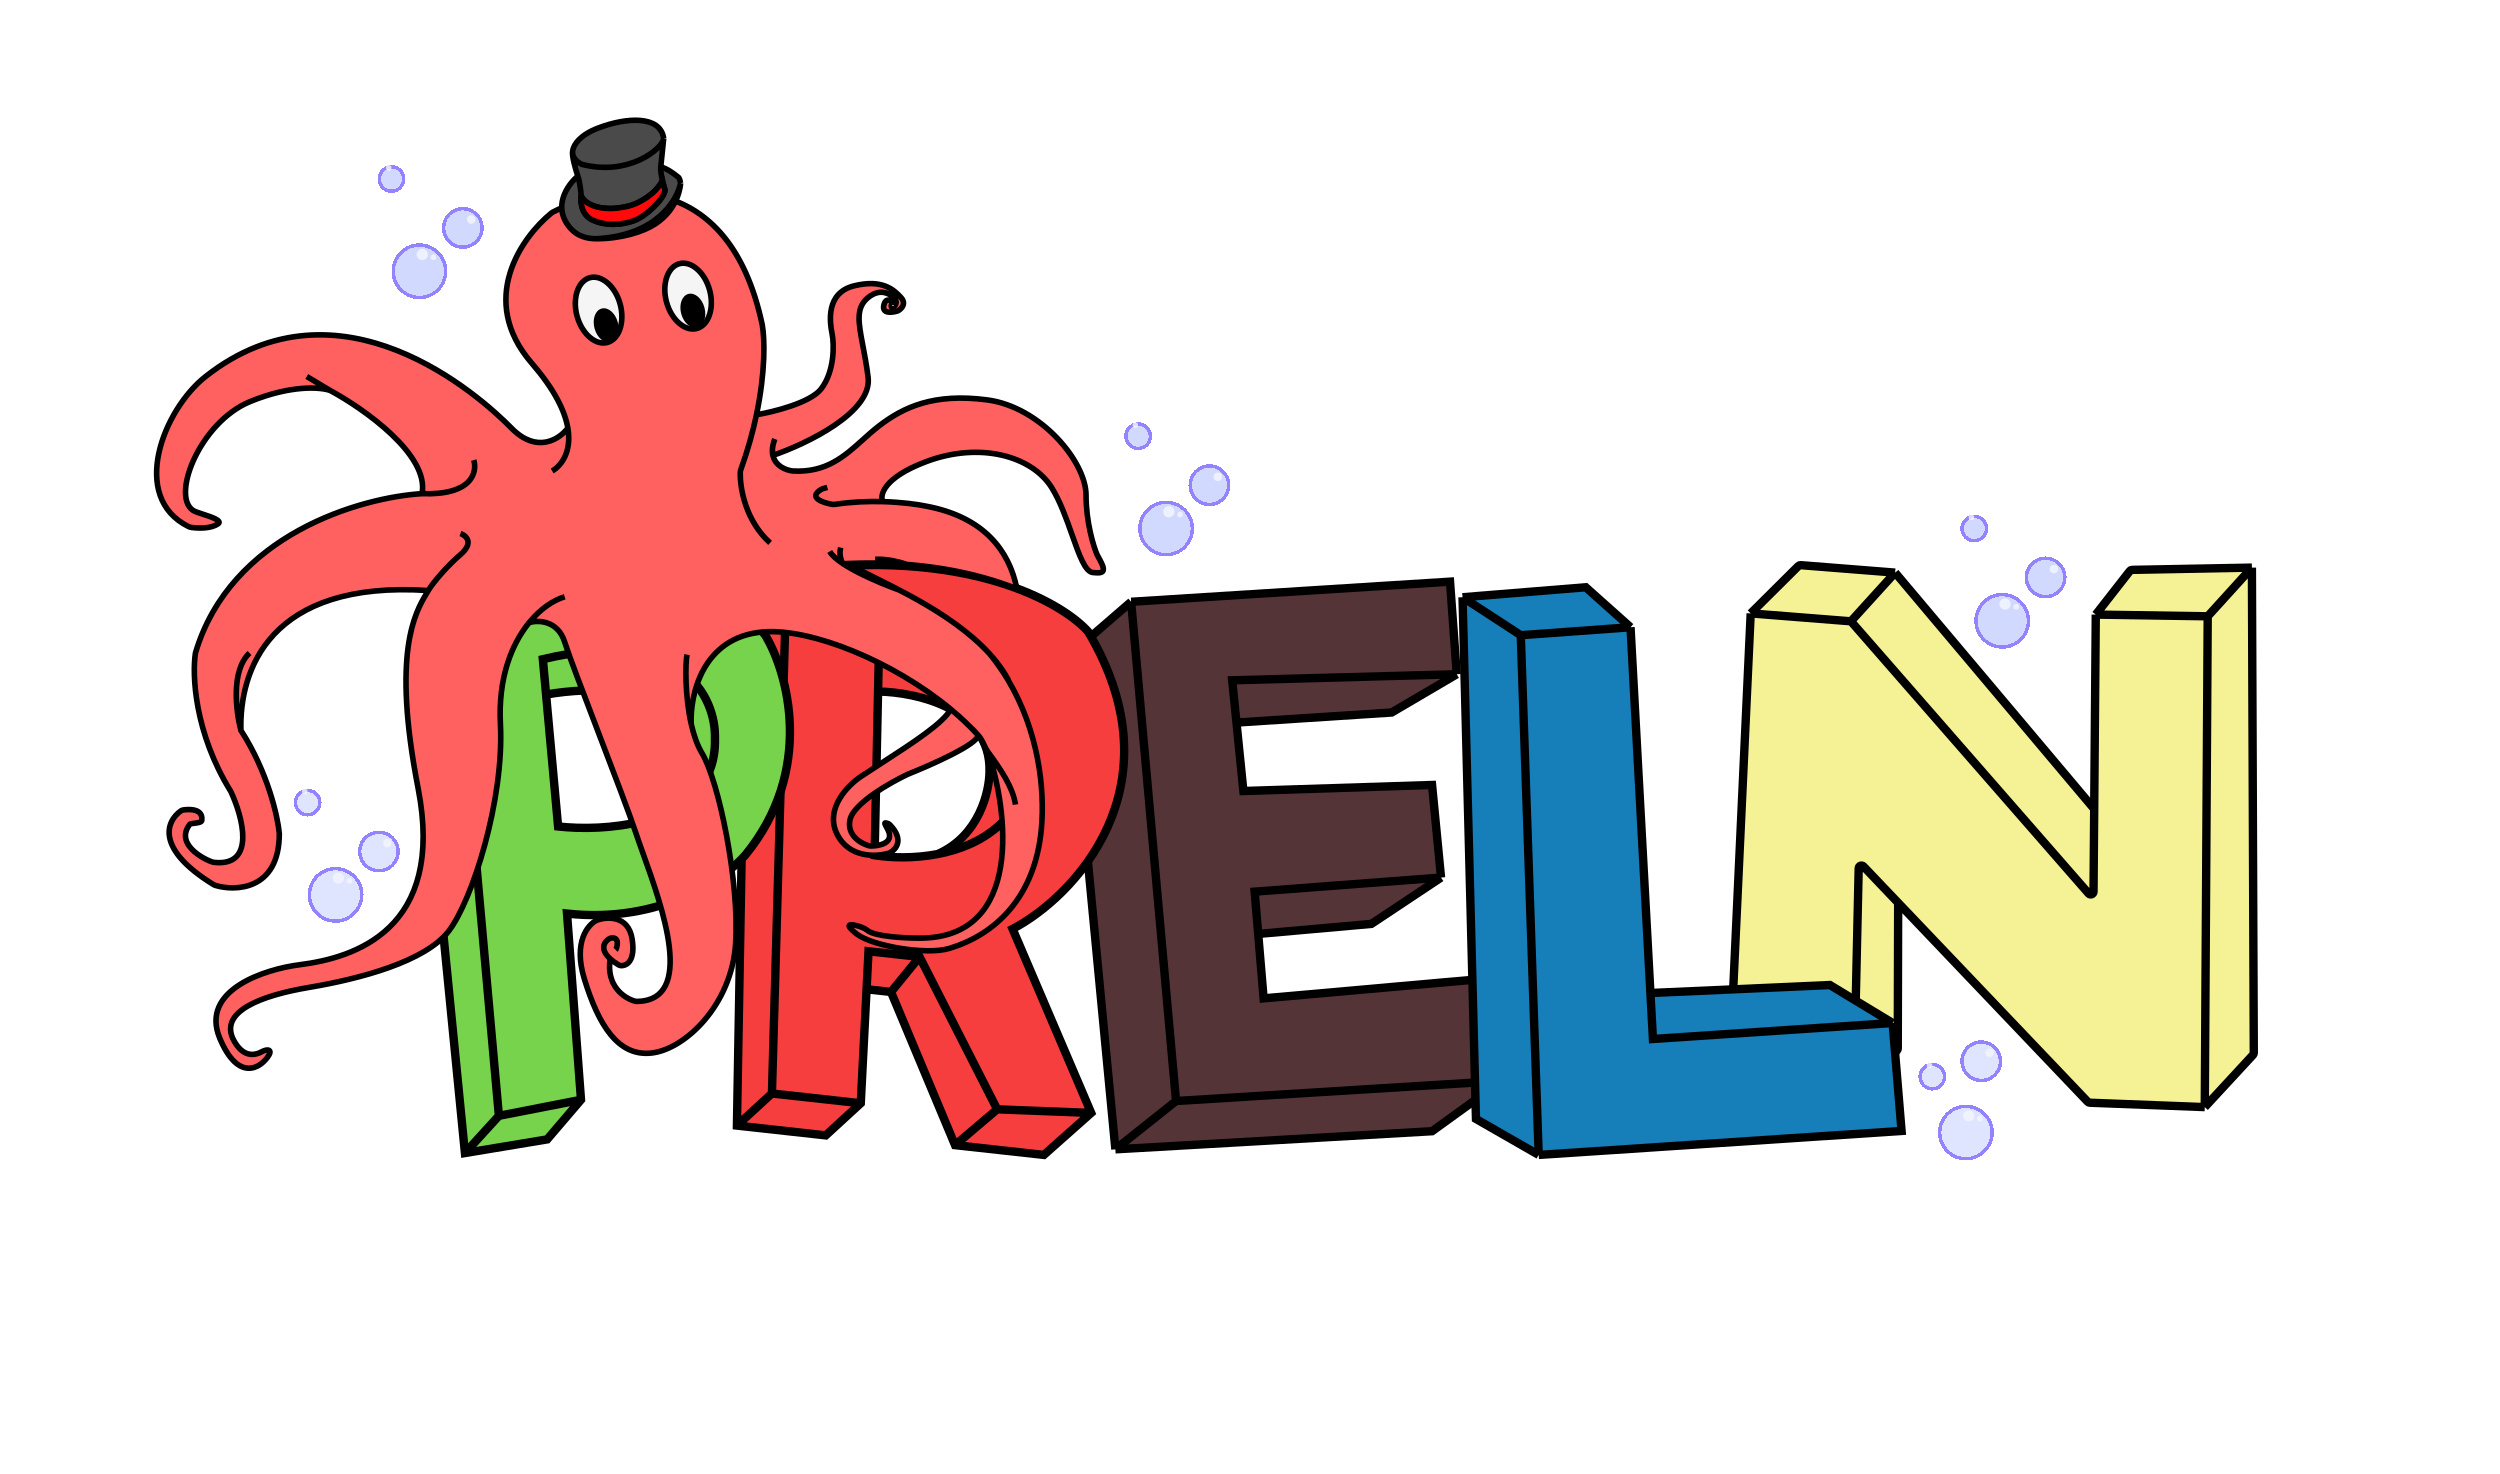 <svg width="894" height="527" viewBox="0 0 894 527" fill="none" xmlns="http://www.w3.org/2000/svg">
<g filter="url(#filter0_d_5_26)">
<path d="M662.836 388.76L619.054 387.785C618.492 387.773 618.051 387.3 618.077 386.739L626.05 215.348L643.121 198.385C643.328 198.18 643.614 198.075 643.904 198.098L677.698 200.769L748.884 285.287L749.45 215.773L761.641 200.17C761.827 199.932 762.109 199.791 762.411 199.785L805.281 198.98L805.955 372.536C805.956 372.789 805.861 373.033 805.689 373.219L788.426 391.902L747.278 390.329C747.018 390.319 746.772 390.208 746.593 390.02L678.783 318.842L678.641 370.963C678.64 371.21 678.548 371.449 678.381 371.632L662.836 388.76Z" fill="#F5F296"/>
<path d="M662.836 388.76L619.054 387.785C618.492 387.773 618.051 387.3 618.077 386.739L626.05 215.348M662.836 388.76L664.667 306.502C664.687 305.61 665.776 305.188 666.391 305.834L678.783 318.842M662.836 388.76L678.381 371.632C678.548 371.449 678.64 371.21 678.641 370.963L678.783 318.842M626.05 215.348L661.894 218.182M626.05 215.348L643.121 198.385C643.328 198.18 643.614 198.075 643.904 198.098L677.698 200.769M661.894 218.182L746.89 315.517C747.495 316.21 748.635 315.787 748.643 314.868L748.884 285.287M661.894 218.182L677.698 200.769M749.45 215.773L789.477 216.392M749.45 215.773L761.641 200.17C761.827 199.932 762.109 199.791 762.411 199.785L805.281 198.98M749.45 215.773L748.884 285.287M789.477 216.392L788.426 391.902M789.477 216.392L805.281 198.98M788.426 391.902L747.278 390.329C747.018 390.319 746.772 390.208 746.593 390.02L678.783 318.842M788.426 391.902L805.689 373.219C805.861 373.033 805.956 372.789 805.955 372.536L805.281 198.98M748.884 285.287L677.698 200.769" stroke="black" stroke-width="3"/>
</g>
<g filter="url(#filter1_d_5_26)">
<path d="M404.487 211.199L518.529 204L520.938 237.113L497.648 250.791L442.16 254.39L444.642 278.865L512.104 276.706L515.316 309.819L490.42 326.376L449.931 329.975L451.87 353.011L532.984 345.812L537 382.525L512.104 400.521L398.865 407L382 230.635L404.487 211.199Z" fill="#553438"/>
<path d="M404.487 211.199L518.528 204L520.938 237.113M404.487 211.199L420.549 389.723M404.487 211.199L382 230.635L398.865 407M420.549 389.723L537 382.525M420.549 389.723L398.865 407M537 382.525L532.984 345.812L451.87 353.011L449.931 329.975M537 382.525L512.104 400.521L398.865 407M515.316 309.819L448.658 314.858L449.931 329.975M515.316 309.819L512.104 276.706L444.642 278.865L442.16 254.39M515.316 309.819L490.42 326.376L449.931 329.975M520.938 237.113L440.627 239.273L442.16 254.39M520.938 237.113L497.648 250.791L442.16 254.39" stroke="black" stroke-width="3"/>
</g>
<g filter="url(#filter2_d_5_26)">
<path d="M550.235 409L527.806 396.134L523 209.574L567.056 206L583.077 220.296L590.192 351.102L654.367 348.243L676.796 361.824L680 400.423L550.235 409Z" fill="#167EB9"/>
<path d="M583.077 220.296L543.827 223.155M583.077 220.296L567.056 206L523 209.574M583.077 220.296L590.192 351.102M543.827 223.155L550.235 409M543.827 223.155L523 209.574M550.235 409L527.806 396.134L523 209.574M550.235 409L680 400.423L676.796 361.824M676.796 361.824L591.087 367.542L590.192 351.102M676.796 361.824L654.367 348.243L590.192 351.102" stroke="black" stroke-width="3"/>
</g>
<g filter="url(#filter3_d_5_26)">
<path fill-rule="evenodd" clip-rule="evenodd" d="M390.208 393.985L362.096 328.184C383.407 317.136 422.309 277.748 389.088 221.834C379.786 211.43 345.356 191.289 281.349 200.309L266.718 216.381L263.524 398.507L295.287 402.009L307.805 390.527L309.887 349.759L318.622 350.722L341.519 405.498L373.282 409L390.208 393.985ZM313.994 243.298L312.756 301.844C318.762 302.788 326.992 303.007 335.308 301.413C350.169 294.929 353.856 278.974 353.842 271.807C354.387 249.359 327.504 243.447 313.994 243.298Z" fill="#F73E3E"/>
<path d="M362.096 328.184L361.406 326.852L360.17 327.493L360.717 328.773L362.096 328.184ZM390.208 393.985L391.204 395.107L392.012 394.39L391.587 393.396L390.208 393.985ZM389.088 221.834L390.378 221.068L390.303 220.943L390.206 220.834L389.088 221.834ZM281.349 200.309L281.14 198.824L280.604 198.899L280.24 199.299L281.349 200.309ZM266.718 216.381L265.609 215.371L265.228 215.79L265.218 216.355L266.718 216.381ZM263.524 398.507L262.024 398.48L262 399.848L263.359 399.998L263.524 398.507ZM295.287 402.009L295.123 403.5L295.799 403.574L296.301 403.114L295.287 402.009ZM307.805 390.527L308.819 391.632L309.271 391.217L309.303 390.603L307.805 390.527ZM309.887 349.759L310.051 348.268L308.47 348.094L308.389 349.683L309.887 349.759ZM318.622 350.722L320.006 350.144L319.665 349.328L318.786 349.231L318.622 350.722ZM341.519 405.498L340.135 406.077L340.476 406.892L341.355 406.989L341.519 405.498ZM373.282 409L373.118 410.491L373.78 410.564L374.278 410.122L373.282 409ZM312.756 301.844L311.257 301.812L311.229 303.122L312.523 303.325L312.756 301.844ZM313.994 243.298L314.01 241.798L312.525 241.781L312.494 243.266L313.994 243.298ZM335.308 301.413L335.591 302.886L335.755 302.854L335.908 302.787L335.308 301.413ZM353.842 271.807L352.343 271.771L352.342 271.79L352.342 271.81L353.842 271.807ZM310.581 336.17L310.745 334.679L309.164 334.505L309.083 336.094L310.581 336.17ZM328.845 338.184L330.181 337.503L329.814 336.781L329.009 336.693L328.845 338.184ZM368.836 267.029L370.327 267.194L370.337 267.101L370.336 267.007L368.836 267.029ZM314.282 229.664L314.069 228.179L312.809 228.36L312.782 229.632L314.282 229.664ZM360.717 328.773L388.829 394.574L391.587 393.396L363.475 327.595L360.717 328.773ZM387.799 222.6C404.162 250.142 402.707 273.451 394.675 291.216C386.6 309.075 371.815 321.456 361.406 326.852L362.786 329.516C373.688 323.864 389.01 311.026 397.408 292.452C405.85 273.781 407.235 249.44 390.378 221.068L387.799 222.6ZM281.559 201.795C345.226 192.822 379.095 212.907 387.97 222.834L390.206 220.834C380.478 209.953 345.486 189.755 281.14 198.824L281.559 201.795ZM267.827 217.391L282.458 201.319L280.24 199.299L265.609 215.371L267.827 217.391ZM265.023 398.533L268.218 216.407L265.218 216.355L262.024 398.48L265.023 398.533ZM295.451 400.518L263.688 397.016L263.359 399.998L295.123 403.5L295.451 400.518ZM306.791 389.421L294.273 400.903L296.301 403.114L308.819 391.632L306.791 389.421ZM308.389 349.683L306.307 390.45L309.303 390.603L311.385 349.836L308.389 349.683ZM318.786 349.231L310.051 348.268L309.722 351.25L318.457 352.213L318.786 349.231ZM342.903 404.92L320.006 350.144L317.238 351.301L340.135 406.077L342.903 404.92ZM373.447 407.509L341.683 404.007L341.355 406.989L373.118 410.491L373.447 407.509ZM389.213 392.863L372.287 407.878L374.278 410.122L391.204 395.107L389.213 392.863ZM314.256 301.875L315.493 243.329L312.494 243.266L311.257 301.812L314.256 301.875ZM335.026 299.939C326.898 301.498 318.845 301.282 312.989 300.362L312.523 303.325C318.68 304.293 327.085 304.517 335.591 302.886L335.026 299.939ZM352.342 271.81C352.349 275.182 351.475 280.734 348.805 286.209C346.146 291.66 341.741 296.97 334.709 300.038L335.908 302.787C343.736 299.372 348.605 293.462 351.501 287.524C354.387 281.608 355.35 275.599 355.342 271.804L352.342 271.81ZM313.977 244.798C320.58 244.871 330.429 246.36 338.501 250.524C346.523 254.662 352.597 261.309 352.343 271.771L355.342 271.843C355.633 259.857 348.537 252.325 339.876 247.857C331.265 243.416 320.918 241.874 314.01 241.798L313.977 244.798ZM279.85 200.267L274.542 386.982L277.541 387.068L282.849 200.352L279.85 200.267ZM275.877 388.516L307.64 392.018L307.969 389.036L276.206 385.534L275.877 388.516ZM310.416 337.661L328.68 339.675L329.009 336.693L310.745 334.679L310.416 337.661ZM327.508 338.864L355.257 393.371L357.931 392.01L330.181 337.503L327.508 338.864ZM356.536 394.189L390.15 395.484L390.266 392.486L356.652 391.192L356.536 394.189ZM264.538 399.612L277.055 388.13L275.027 385.92L262.51 397.401L264.538 399.612ZM355.623 391.547L340.548 404.355L342.49 406.641L357.565 393.834L355.623 391.547ZM311.385 349.836L312.079 336.247L309.083 336.094L308.389 349.683L311.385 349.836ZM319.784 351.67L330.007 339.132L327.682 337.236L317.459 349.774L319.784 351.67ZM370.336 267.007C370.222 259.196 367.264 247.904 358.708 239.334C350.087 230.699 335.997 225.037 314.069 228.179L314.495 231.149C335.685 228.112 348.762 233.618 356.585 241.453C364.471 249.352 367.231 259.832 367.336 267.051L370.336 267.007ZM312.782 229.632L312.494 243.266L315.493 243.329L315.782 229.695L312.782 229.632ZM335.591 302.886C343.459 301.377 351.504 298.264 357.916 292.59C364.358 286.89 369.061 278.685 370.327 267.194L367.345 266.865C366.157 277.646 361.79 285.157 355.928 290.343C350.037 295.556 342.545 298.498 335.026 299.94L335.591 302.886Z" fill="black"/>
</g>
<g filter="url(#filter4_d_5_26)">
<path fill-rule="evenodd" clip-rule="evenodd" d="M273.844 223.446C254.881 197.334 189.095 201.252 161.7 208.855L148 223.093L166.261 408.329L195.666 403.444L207.767 389.288L202.768 322.692C236.297 326.398 259.301 310.219 266.612 301.666C291.351 271.295 281.741 236.864 273.844 223.446ZM195.275 244.376L199.577 291.545C207.748 292.457 219.377 292.365 229.931 289.572C242.29 280.477 243.654 265.32 242.792 258.878C241.862 240.647 210.727 241.614 195.275 244.376Z" fill="#77D24C"/>
<path d="M161.7 208.855L161.299 207.41L160.903 207.519L160.619 207.815L161.7 208.855ZM273.844 223.446L275.137 222.685L275.1 222.623L275.058 222.564L273.844 223.446ZM148 223.093L146.919 222.053L146.439 222.552L146.507 223.24L148 223.093ZM166.261 408.329L164.769 408.476L164.926 410.071L166.507 409.808L166.261 408.329ZM195.666 403.444L195.911 404.924L196.451 404.835L196.806 404.419L195.666 403.444ZM207.767 389.288L208.907 390.263L209.309 389.792L209.263 389.176L207.767 389.288ZM202.768 322.692L202.933 321.201L201.137 321.003L201.272 322.804L202.768 322.692ZM266.612 301.666L267.753 302.641L267.764 302.627L267.775 302.613L266.612 301.666ZM199.577 291.545L198.083 291.681L198.194 292.9L199.41 293.036L199.577 291.545ZM195.275 244.376L195.011 242.9L193.656 243.142L193.781 244.513L195.275 244.376ZM229.931 289.572L230.315 291.022L230.59 290.949L230.82 290.78L229.931 289.572ZM242.792 258.878L241.294 258.954L241.297 259.016L241.305 259.077L242.792 258.878ZM255.668 259.913L254.168 259.879L254.167 259.918L254.168 259.958L255.668 259.913ZM194.123 231.742L193.772 230.283L192.511 230.587L192.629 231.878L194.123 231.742ZM195.275 244.376L196.772 244.283L196.771 244.261L196.769 244.24L195.275 244.376ZM162.101 210.3C175.628 206.547 198.756 203.68 220.844 205.005C231.882 205.667 242.594 207.372 251.686 210.499C260.791 213.631 268.139 218.143 272.63 224.327L275.058 222.564C270.067 215.692 262.081 210.902 252.662 207.662C243.229 204.418 232.227 202.682 221.024 202.01C198.63 200.667 175.168 203.561 161.299 207.41L162.101 210.3ZM149.081 224.133L162.781 209.895L160.619 207.815L146.919 222.053L149.081 224.133ZM167.754 408.181L149.493 222.946L146.507 223.24L164.769 408.476L167.754 408.181ZM195.42 401.965L166.016 406.849L166.507 409.808L195.911 404.924L195.42 401.965ZM206.627 388.313L194.525 402.47L196.806 404.419L208.907 390.263L206.627 388.313ZM201.272 322.804L206.271 389.4L209.263 389.176L204.264 322.58L201.272 322.804ZM265.472 300.691C258.442 308.916 235.907 324.846 202.933 321.201L202.603 324.183C236.687 327.95 260.161 311.522 267.753 302.641L265.472 300.691ZM272.551 224.206C280.258 237.302 289.653 271.004 265.449 300.719L267.775 302.613C293.049 271.586 283.224 236.427 275.137 222.685L272.551 224.206ZM201.071 291.409L196.769 244.24L193.781 244.513L198.083 291.681L201.071 291.409ZM229.547 288.122C219.218 290.856 207.783 290.952 199.743 290.054L199.41 293.036C207.713 293.963 219.536 293.875 230.315 291.022L229.547 288.122ZM241.305 259.077C242.129 265.227 240.787 279.721 229.042 288.363L230.82 290.78C243.793 281.234 245.18 265.412 244.278 258.679L241.305 259.077ZM195.539 245.853C203.17 244.489 214.628 243.581 224.225 245.233C229.026 246.059 233.23 247.504 236.257 249.739C239.228 251.932 241.087 254.894 241.294 258.954L244.29 258.801C244.032 253.746 241.65 249.992 238.039 247.325C234.483 244.7 229.763 243.142 224.733 242.276C214.668 240.544 202.832 241.502 195.011 242.9L195.539 245.853ZM179.9 394.882L163.194 208.721L160.206 208.989L176.912 395.15L179.9 394.882ZM207.48 387.816L178.118 393.544L178.693 396.488L208.054 390.76L207.48 387.816ZM257.167 259.948C257.343 252.37 254.323 241.804 244.673 234.707C235.01 227.601 219.028 224.212 193.772 230.283L194.474 233.2C219.256 227.243 234.213 230.738 242.896 237.124C251.592 243.52 254.326 253.054 254.168 259.879L257.167 259.948ZM192.629 231.878L193.781 244.512L196.769 244.24L195.617 231.606L192.629 231.878ZM193.778 244.47L193.778 244.47L196.772 244.283L196.772 244.283L193.778 244.47ZM230.315 291.022C237.506 289.118 244.348 285.953 249.341 280.922C254.376 275.848 257.439 268.965 257.167 259.869L254.168 259.958C254.416 268.25 251.654 274.332 247.212 278.808C242.728 283.327 236.442 286.296 229.547 288.121L230.315 291.022ZM177.297 394.005L165.153 407.318L167.37 409.34L179.514 396.027L177.297 394.005Z" fill="black"/>
</g>
<g filter="url(#filter5_d_5_26)">
<circle cx="716" cy="220" r="10" fill="#C6CFFF" fill-opacity="0.54" shape-rendering="crispEdges"/>
<circle cx="716" cy="220" r="9.375" stroke="#9483FF" stroke-width="1.25" shape-rendering="crispEdges"/>
</g>
<g filter="url(#filter6_d_5_26)">
<circle cx="731.5" cy="204.5" r="7.5" fill="#C6CFFF" fill-opacity="0.54" shape-rendering="crispEdges"/>
<circle cx="731.5" cy="204.5" r="6.875" stroke="#9483FF" stroke-width="1.25" shape-rendering="crispEdges"/>
</g>
<g filter="url(#filter7_d_5_26)">
<circle cx="706" cy="187" r="5" fill="#C6CFFF" fill-opacity="0.54" shape-rendering="crispEdges"/>
<circle cx="706" cy="187" r="4.375" stroke="#9483FF" stroke-width="1.25" shape-rendering="crispEdges"/>
</g>
<circle cx="734.5" cy="203.5" r="1.5" fill="#F4F6FF" fill-opacity="0.79"/>
<circle cx="717" cy="216" r="2" fill="#F4F6FF" fill-opacity="0.79"/>
<circle cx="705" cy="185" r="1" fill="#F4F6FF" fill-opacity="0.79"/>
<circle cx="721" cy="217" r="1" fill="#F4F6FF" fill-opacity="0.79"/>
<g filter="url(#filter8_d_5_26)">
<circle cx="716" cy="220" r="10" fill="#C6CFFF" fill-opacity="0.54" shape-rendering="crispEdges"/>
<circle cx="716" cy="220" r="9.375" stroke="#9483FF" stroke-width="1.25" shape-rendering="crispEdges"/>
</g>
<g filter="url(#filter9_d_5_26)">
<circle cx="731.5" cy="204.5" r="7.5" fill="#C6CFFF" fill-opacity="0.54" shape-rendering="crispEdges"/>
<circle cx="731.5" cy="204.5" r="6.875" stroke="#9483FF" stroke-width="1.25" shape-rendering="crispEdges"/>
</g>
<g filter="url(#filter10_d_5_26)">
<circle cx="706" cy="187" r="5" fill="#C6CFFF" fill-opacity="0.54" shape-rendering="crispEdges"/>
<circle cx="706" cy="187" r="4.375" stroke="#9483FF" stroke-width="1.25" shape-rendering="crispEdges"/>
</g>
<circle cx="734.5" cy="203.5" r="1.5" fill="#F4F6FF" fill-opacity="0.79"/>
<circle cx="717" cy="216" r="2" fill="#F4F6FF" fill-opacity="0.79"/>
<circle cx="705" cy="185" r="1" fill="#F4F6FF" fill-opacity="0.79"/>
<circle cx="721" cy="217" r="1" fill="#F4F6FF" fill-opacity="0.79"/>
<g filter="url(#filter11_d_5_26)">
<circle cx="417" cy="187" r="10" fill="#C6CFFF" fill-opacity="0.54" shape-rendering="crispEdges"/>
<circle cx="417" cy="187" r="9.375" stroke="#9483FF" stroke-width="1.25" shape-rendering="crispEdges"/>
</g>
<g filter="url(#filter12_d_5_26)">
<circle cx="432.5" cy="171.5" r="7.5" fill="#C6CFFF" fill-opacity="0.54" shape-rendering="crispEdges"/>
<circle cx="432.5" cy="171.5" r="6.875" stroke="#9483FF" stroke-width="1.25" shape-rendering="crispEdges"/>
</g>
<g filter="url(#filter13_d_5_26)">
<circle cx="407" cy="154" r="5" fill="#C6CFFF" fill-opacity="0.54" shape-rendering="crispEdges"/>
<circle cx="407" cy="154" r="4.375" stroke="#9483FF" stroke-width="1.25" shape-rendering="crispEdges"/>
</g>
<circle cx="435.5" cy="170.5" r="1.5" fill="#F4F6FF" fill-opacity="0.79"/>
<circle cx="418" cy="183" r="2" fill="#F4F6FF" fill-opacity="0.79"/>
<circle cx="406" cy="152" r="1" fill="#F4F6FF" fill-opacity="0.79"/>
<circle cx="422" cy="184" r="1" fill="#F4F6FF" fill-opacity="0.79"/>
<g filter="url(#filter14_d_5_26)">
<circle cx="417" cy="187" r="10" fill="#C6CFFF" fill-opacity="0.54" shape-rendering="crispEdges"/>
<circle cx="417" cy="187" r="9.375" stroke="#9483FF" stroke-width="1.25" shape-rendering="crispEdges"/>
</g>
<g filter="url(#filter15_d_5_26)">
<circle cx="432.5" cy="171.5" r="7.5" fill="#C6CFFF" fill-opacity="0.54" shape-rendering="crispEdges"/>
<circle cx="432.5" cy="171.5" r="6.875" stroke="#9483FF" stroke-width="1.25" shape-rendering="crispEdges"/>
</g>
<g filter="url(#filter16_d_5_26)">
<circle cx="407" cy="154" r="5" fill="#C6CFFF" fill-opacity="0.54" shape-rendering="crispEdges"/>
<circle cx="407" cy="154" r="4.375" stroke="#9483FF" stroke-width="1.25" shape-rendering="crispEdges"/>
</g>
<circle cx="435.5" cy="170.5" r="1.5" fill="#F4F6FF" fill-opacity="0.79"/>
<circle cx="418" cy="183" r="2" fill="#F4F6FF" fill-opacity="0.79"/>
<circle cx="406" cy="152" r="1" fill="#F4F6FF" fill-opacity="0.79"/>
<circle cx="422" cy="184" r="1" fill="#F4F6FF" fill-opacity="0.79"/>
<g filter="url(#filter17_d_5_26)">
<circle cx="120" cy="318" r="10" fill="#C6CFFF" fill-opacity="0.54" shape-rendering="crispEdges"/>
<circle cx="120" cy="318" r="9.375" stroke="#9483FF" stroke-width="1.25" shape-rendering="crispEdges"/>
</g>
<g filter="url(#filter18_d_5_26)">
<circle cx="135.5" cy="302.5" r="7.5" fill="#C6CFFF" fill-opacity="0.54" shape-rendering="crispEdges"/>
<circle cx="135.5" cy="302.5" r="6.875" stroke="#9483FF" stroke-width="1.25" shape-rendering="crispEdges"/>
</g>
<g filter="url(#filter19_d_5_26)">
<circle cx="110" cy="285" r="5" fill="#C6CFFF" fill-opacity="0.54" shape-rendering="crispEdges"/>
<circle cx="110" cy="285" r="4.375" stroke="#9483FF" stroke-width="1.25" shape-rendering="crispEdges"/>
</g>
<circle cx="138.5" cy="301.5" r="1.5" fill="#F4F6FF" fill-opacity="0.79"/>
<circle cx="121" cy="314" r="2" fill="#F4F6FF" fill-opacity="0.79"/>
<circle cx="109" cy="283" r="1" fill="#F4F6FF" fill-opacity="0.79"/>
<circle cx="125" cy="315" r="1" fill="#F4F6FF" fill-opacity="0.79"/>
<g filter="url(#filter20_d_5_26)">
<circle cx="150" cy="95" r="10" fill="#C6CFFF" fill-opacity="0.54" shape-rendering="crispEdges"/>
<circle cx="150" cy="95" r="9.375" stroke="#9483FF" stroke-width="1.25" shape-rendering="crispEdges"/>
</g>
<g filter="url(#filter21_d_5_26)">
<circle cx="165.5" cy="79.5" r="7.5" fill="#C6CFFF" fill-opacity="0.54" shape-rendering="crispEdges"/>
<circle cx="165.5" cy="79.5" r="6.875" stroke="#9483FF" stroke-width="1.25" shape-rendering="crispEdges"/>
</g>
<g filter="url(#filter22_d_5_26)">
<circle cx="140" cy="62" r="5" fill="#C6CFFF" fill-opacity="0.54" shape-rendering="crispEdges"/>
<circle cx="140" cy="62" r="4.375" stroke="#9483FF" stroke-width="1.25" shape-rendering="crispEdges"/>
</g>
<circle cx="168.5" cy="78.5" r="1.5" fill="#F4F6FF" fill-opacity="0.79"/>
<circle cx="151" cy="91" r="2" fill="#F4F6FF" fill-opacity="0.79"/>
<circle cx="139" cy="60" r="1" fill="#F4F6FF" fill-opacity="0.79"/>
<circle cx="155" cy="92" r="1" fill="#F4F6FF" fill-opacity="0.79"/>
<g filter="url(#filter23_d_5_26)">
<circle cx="150" cy="95" r="10" fill="#C6CFFF" fill-opacity="0.54" shape-rendering="crispEdges"/>
<circle cx="150" cy="95" r="9.375" stroke="#9483FF" stroke-width="1.25" shape-rendering="crispEdges"/>
</g>
<g filter="url(#filter24_d_5_26)">
<circle cx="165.5" cy="79.5" r="7.5" fill="#C6CFFF" fill-opacity="0.54" shape-rendering="crispEdges"/>
<circle cx="165.5" cy="79.5" r="6.875" stroke="#9483FF" stroke-width="1.25" shape-rendering="crispEdges"/>
</g>
<g filter="url(#filter25_d_5_26)">
<circle cx="140" cy="62" r="5" fill="#C6CFFF" fill-opacity="0.54" shape-rendering="crispEdges"/>
<circle cx="140" cy="62" r="4.375" stroke="#9483FF" stroke-width="1.25" shape-rendering="crispEdges"/>
</g>
<circle cx="168.5" cy="78.5" r="1.5" fill="#F4F6FF" fill-opacity="0.79"/>
<circle cx="151" cy="91" r="2" fill="#F4F6FF" fill-opacity="0.79"/>
<circle cx="139" cy="60" r="1" fill="#F4F6FF" fill-opacity="0.79"/>
<circle cx="155" cy="92" r="1" fill="#F4F6FF" fill-opacity="0.79"/>
<g filter="url(#filter26_d_5_26)">
<circle cx="703" cy="403" r="10" fill="#C6CFFF" fill-opacity="0.54" shape-rendering="crispEdges"/>
<circle cx="703" cy="403" r="9.375" stroke="#9483FF" stroke-width="1.25" shape-rendering="crispEdges"/>
</g>
<g filter="url(#filter27_d_5_26)">
<circle cx="708.5" cy="377.5" r="7.5" fill="#C6CFFF" fill-opacity="0.54" shape-rendering="crispEdges"/>
<circle cx="708.5" cy="377.5" r="6.875" stroke="#9483FF" stroke-width="1.25" shape-rendering="crispEdges"/>
</g>
<g filter="url(#filter28_d_5_26)">
<circle cx="691" cy="383" r="5" fill="#C6CFFF" fill-opacity="0.54" shape-rendering="crispEdges"/>
<circle cx="691" cy="383" r="4.375" stroke="#9483FF" stroke-width="1.25" shape-rendering="crispEdges"/>
</g>
<circle cx="711.5" cy="376.5" r="1.5" fill="#F4F6FF" fill-opacity="0.79"/>
<circle cx="704" cy="399" r="2" fill="#F4F6FF" fill-opacity="0.79"/>
<circle cx="690" cy="381" r="1" fill="#F4F6FF" fill-opacity="0.79"/>
<circle cx="708" cy="400" r="1" fill="#F4F6FF" fill-opacity="0.79"/>
<g filter="url(#filter29_d_5_26)">
<path fill-rule="evenodd" clip-rule="evenodd" d="M197.158 72.199C186.502 80.851 170.605 103.293 190.162 125.881C198.389 135.383 202.031 143.08 203.061 149.068C200.163 152.979 192.069 158.454 182.873 149.068C171.378 137.335 121.474 92.916 73.533 130.63C58.389 142.544 46.148 173.749 67.392 184.29C67.737 184.461 68.118 184.578 68.501 184.626C71.694 185.031 75.627 184.913 77.918 183.37C79.674 182.188 75.559 180.853 72.375 179.819C71.39 179.499 70.494 179.208 69.889 178.96C60.356 175.049 71.01 147.112 89.514 139.569C104.317 133.535 114.746 134.448 118.11 135.658C130.166 142.177 153.603 158.678 150.912 172.534C129.138 173.838 82.449 187.061 69.889 229.524C68.674 237.253 69.496 257.963 82.505 278.972C86.804 288.097 91.644 305.958 76.617 304.394C75.228 304.394 61.998 298.632 67.765 290.914C67.866 290.78 67.932 290.697 68.091 290.642C68.416 290.53 68.933 290.467 69.491 290.399C70.695 290.253 72.092 290.083 72.172 289.345C72.43 286.965 71.064 285.001 65.702 285.603C65.325 285.646 64.954 285.777 64.644 285.996C59.542 289.613 55.347 299.369 76.234 312.26C76.482 312.413 76.75 312.543 77.028 312.629C83.59 314.655 99.887 314.84 99.887 294.057C99.326 288.004 95.794 272.155 86.149 257.181C85.544 235.95 96.186 203.376 153.155 207.175C153 207.439 152.836 207.712 152.665 207.998C148.488 214.979 140.03 229.116 149.51 277.854C159.379 328.586 126.521 338.545 107.176 340.99C94.654 342.573 71.403 350.041 78.58 367.25C85.22 383.172 93.397 377.973 96.174 373.29C97.319 371.36 95.63 370.991 93.665 372.075C90.707 373.707 86.757 373.859 83.626 368.088C78.019 357.752 93.366 351.988 110.541 349.092C128.764 346.019 152.033 339.873 160.444 328.977C168.855 318.082 180.35 282.045 178.948 254.946C178.094 238.451 182.955 226.303 189.229 218.629C192.437 217.698 199.47 217.791 201.937 225.613C203.459 230.438 208.612 243.906 213.975 257.922C219.479 272.308 225.204 287.27 227.45 294.057C228.126 296.101 228.994 298.525 229.955 301.209C236.908 320.629 248.72 353.622 227.925 354.115C227.623 354.122 227.301 354.089 227.01 354.007C223.186 352.925 216.687 348.612 218.198 338.858C218.912 339.507 219.817 340.187 220.948 340.895C221.351 341.148 221.802 341.336 222.277 341.322C224.371 341.263 227.249 339.35 226.048 331.771C224.702 323.278 217.076 323.763 213.432 325.066C210.254 326.556 204.909 332.833 208.946 346.019C213.993 362.501 221.001 373.955 233.057 372.558C245.112 371.161 261.653 355.238 263.055 333.447C264.457 311.657 257.168 275.619 251 265.283C249.294 262.423 248.059 258.795 247.184 254.946C246.681 244.703 251.112 223.769 272.868 221.982C289.999 220.574 319.37 232.47 340.022 249.638C337.072 254.729 326.887 261.336 314.878 269.124C312.609 270.596 310.275 272.11 307.912 273.664C303.24 276.737 294.96 285.117 299.221 294.057C303.398 302.819 313.123 302.456 317.732 301.123C317.916 301.07 318.093 301.002 318.262 300.91C320.529 299.679 323.316 296.206 318.265 290.969C318.097 290.795 317.898 290.644 317.676 290.547C317.552 290.492 317.42 290.441 317.285 290.395C316.015 289.962 316.387 290.64 316.979 291.719C317.352 292.398 317.811 293.236 318.005 294.057C318.856 297.662 314.223 298.534 311.431 298.534C311.141 298.534 310.856 298.494 310.578 298.409C307.608 297.503 302.704 294.57 303.987 289.029C305.333 283.218 318.379 275.805 324.734 272.826C333.179 269.473 350.003 261.986 349.738 258.857C350.765 259.986 351.305 261.126 351.852 262.278C352.277 263.175 352.705 264.08 353.37 264.993C360.459 285.759 366.227 331.481 328.939 331.481C323.332 331.481 312.847 330.933 310.155 328.698C309.304 327.991 307.933 327.41 306.304 326.994C302.335 325.981 303.229 327.643 306.511 330.095C312.118 334.285 331.211 337.671 339.593 335.123C356.134 330.095 370.152 316.685 372.395 292.381C373.719 278.032 371.33 257.257 360.381 239.023C360.399 238.975 360.417 238.928 360.435 238.88C351.023 221.53 327.071 209.637 313.105 202.703C308.572 200.452 305.09 198.723 303.5 197.5C329.239 196.462 349.237 200.841 363.646 206.562C363.616 206.41 363.585 206.258 363.553 206.106C360.796 192.963 351.938 180.882 331.182 177.004C328.251 176.378 322.587 175.577 315.728 175.386C314.513 173.337 315.706 166.891 331.182 161.08C350.527 153.817 369.03 159.125 376.039 170.299C379.127 175.222 381.398 181.663 383.405 187.353C385.954 194.579 388.075 200.594 390.898 200.75C391.304 200.772 391.722 200.8 392.151 200.829C395.997 201.09 394.524 198.397 392.715 195.086C392.578 194.835 392.439 194.581 392.3 194.325C390.992 191.252 388.375 182.703 388.375 173.093C388.375 161.08 372.114 141.525 353.05 139.011C333.986 136.497 323.052 141.525 314.08 148.509C312.147 150.014 310.331 151.649 308.52 153.279C301.926 159.214 295.398 165.09 283.521 164.433C281.061 164.168 277.248 162.668 276.383 158.846C288.388 154.748 312.006 143.425 310.436 130.909C309.895 126.601 309.185 122.887 308.568 119.66C306.944 111.169 305.966 106.058 310.436 102.414C314.485 99.113 317.931 100.729 319.811 102.598C320.516 103.299 320.698 104.415 320.103 105.212C319.872 105.522 319.602 105.769 319.302 105.878C318.153 106.292 318.85 103.915 319.54 104.481C319.592 104.537 319.641 104.594 319.687 104.649C319.639 104.576 319.589 104.521 319.54 104.481C318.554 103.399 316.682 102.235 316.043 105.208C315.406 108.17 318.739 107.86 320.761 107.266C320.981 107.201 321.192 107.113 321.385 106.989C322.581 106.218 324.071 104.474 322.211 102.414C319.687 99.621 315.482 95.71 305.389 98.224C295.296 100.738 296.698 111.074 297.539 115.265C298.38 119.455 298.38 128.954 293.614 135.1C289.801 140.016 276.623 143.294 270.51 144.319C273.771 128.814 273.457 117.123 272.587 112.192C260.543 55.295 217.925 61.464 197.785 71.791C197.558 71.907 197.357 72.038 197.158 72.199Z" fill="#FF6161"/>
<path d="M190.162 125.881L190.918 125.226L190.918 125.226L190.162 125.881ZM197.158 72.199L196.528 71.423L196.528 71.423L197.158 72.199ZM203.061 149.068L203.864 149.663L204.119 149.32L204.046 148.898L203.061 149.068ZM182.873 149.068L182.158 149.768L182.158 149.768L182.873 149.068ZM73.533 130.63L74.152 131.416L74.152 131.416L73.533 130.63ZM67.392 184.29L67.837 183.394L67.837 183.394L67.392 184.29ZM68.501 184.626L68.626 183.634L68.626 183.634L68.501 184.626ZM77.918 183.37L77.36 182.541L77.36 182.541L77.918 183.37ZM72.375 179.819L72.066 180.77L72.066 180.77L72.375 179.819ZM69.889 178.96L70.268 178.034L70.268 178.034L69.889 178.96ZM89.514 139.569L89.136 138.643L89.136 138.643L89.514 139.569ZM118.11 135.658L118.586 134.779L118.52 134.743L118.449 134.717L118.11 135.658ZM150.912 172.534L150.972 173.533L151.746 173.486L151.894 172.725L150.912 172.534ZM69.889 229.524L68.93 229.241L68.911 229.304L68.901 229.369L69.889 229.524ZM82.505 278.972L83.409 278.545L83.385 278.494L83.355 278.445L82.505 278.972ZM76.617 304.394L76.721 303.399L76.669 303.394H76.617V304.394ZM67.765 290.914L66.964 290.316L66.964 290.316L67.765 290.914ZM68.091 290.642L68.416 291.588L68.416 291.588L68.091 290.642ZM69.491 290.399L69.37 289.407L69.37 289.407L69.491 290.399ZM72.172 289.345L73.166 289.452L73.166 289.452L72.172 289.345ZM65.702 285.603L65.59 284.61L65.59 284.61L65.702 285.603ZM64.644 285.996L64.066 285.18L64.066 285.18L64.644 285.996ZM76.234 312.26L76.76 311.409L76.76 311.409L76.234 312.26ZM77.028 312.629L76.733 313.584L76.733 313.584L77.028 312.629ZM99.887 294.057H100.887V294.011L100.883 293.965L99.887 294.057ZM86.149 257.181L85.15 257.21L85.158 257.488L85.309 257.723L86.149 257.181ZM153.155 207.175L154.017 207.682L154.839 206.285L153.221 206.177L153.155 207.175ZM152.665 207.998L151.807 207.485L151.807 207.485L152.665 207.998ZM149.51 277.854L148.529 278.045L148.529 278.045L149.51 277.854ZM107.176 340.99L107.051 339.998L107.051 339.998L107.176 340.99ZM78.58 367.25L77.657 367.635L77.657 367.635L78.58 367.25ZM96.174 373.29L97.034 373.8L97.034 373.8L96.174 373.29ZM93.665 372.075L94.148 372.951L94.148 372.951L93.665 372.075ZM83.626 368.088L84.505 367.611L84.505 367.611L83.626 368.088ZM110.541 349.092L110.374 348.105L110.374 348.105L110.541 349.092ZM178.948 254.946L177.949 254.998L177.949 254.998L178.948 254.946ZM189.229 218.629L188.95 217.669L188.652 217.755L188.455 217.996L189.229 218.629ZM201.937 225.613L200.983 225.914L200.983 225.914L201.937 225.613ZM213.975 257.922L214.909 257.564L214.909 257.564L213.975 257.922ZM227.45 294.057L226.5 294.371L227.45 294.057ZM229.955 301.209L230.896 300.872L230.896 300.872L229.955 301.209ZM227.925 354.115L227.902 353.115L227.902 353.115L227.925 354.115ZM227.01 354.007L227.282 353.045L227.282 353.045L227.01 354.007ZM218.198 338.858L218.871 338.118L217.494 336.866L217.21 338.704L218.198 338.858ZM220.948 340.895L221.479 340.048L221.479 340.048L220.948 340.895ZM222.277 341.322L222.249 340.323L222.249 340.323L222.277 341.322ZM226.048 331.771L227.036 331.615L227.036 331.615L226.048 331.771ZM213.432 325.066L213.095 324.125L213.05 324.141L213.007 324.161L213.432 325.066ZM208.946 346.019L209.902 345.726L209.902 345.726L208.946 346.019ZM263.055 333.447L264.053 333.511L264.053 333.511L263.055 333.447ZM251 265.283L251.858 264.77L251.858 264.77L251 265.283ZM247.184 254.946L246.186 254.995L246.19 255.083L246.209 255.168L247.184 254.946ZM272.868 221.982L272.95 222.978L272.95 222.978L272.868 221.982ZM340.022 249.638L340.888 250.14L341.311 249.409L340.662 248.869L340.022 249.638ZM314.878 269.124L314.334 268.285L314.334 268.285L314.878 269.124ZM307.912 273.664L308.462 274.499L308.462 274.499L307.912 273.664ZM299.221 294.057L300.124 293.627L300.124 293.627L299.221 294.057ZM317.732 301.123L317.454 300.163L317.454 300.163L317.732 301.123ZM318.262 300.91L317.785 300.031L317.785 300.031L318.262 300.91ZM318.265 290.969L318.985 290.275L318.985 290.275L318.265 290.969ZM317.676 290.547L318.076 289.63L318.076 289.63L317.676 290.547ZM317.285 290.395L316.962 291.341L316.962 291.341L317.285 290.395ZM316.979 291.719L316.102 292.2L316.102 292.2L316.979 291.719ZM318.005 294.057L318.978 293.827L318.978 293.827L318.005 294.057ZM311.431 298.534L311.431 299.534L311.431 299.534L311.431 298.534ZM310.578 298.409L310.87 297.453L310.87 297.453L310.578 298.409ZM303.987 289.029L303.013 288.803L303.013 288.803L303.987 289.029ZM324.734 272.826L324.365 271.896L324.337 271.907L324.309 271.92L324.734 272.826ZM349.738 258.857L350.477 258.184L348.492 256.004L348.741 258.942L349.738 258.857ZM351.852 262.278L350.948 262.706L350.948 262.706L351.852 262.278ZM353.37 264.993L354.317 264.67L354.268 264.527L354.179 264.404L353.37 264.993ZM310.155 328.698L309.516 329.467L309.516 329.467L310.155 328.698ZM306.304 326.994L306.057 327.963L306.057 327.963L306.304 326.994ZM306.511 330.095L305.912 330.896L305.912 330.896L306.511 330.095ZM339.593 335.123L339.884 336.08L339.884 336.08L339.593 335.123ZM372.395 292.381L373.39 292.473L373.39 292.473L372.395 292.381ZM360.381 239.023L359.447 238.666L359.274 239.121L359.524 239.537L360.381 239.023ZM360.435 238.88L361.371 239.234L361.533 238.806L361.314 238.403L360.435 238.88ZM313.105 202.703L312.661 203.598L312.661 203.598L313.105 202.703ZM303.5 197.5L303.46 196.501L300.705 196.612L302.89 198.293L303.5 197.5ZM363.646 206.562L363.277 207.491L364.985 208.169L364.627 206.367L363.646 206.562ZM363.553 206.106L364.532 205.901L364.532 205.901L363.553 206.106ZM331.182 177.004L330.973 177.982L330.986 177.985L330.998 177.987L331.182 177.004ZM315.728 175.386L314.868 175.896L315.149 176.37L315.7 176.386L315.728 175.386ZM331.182 161.08L330.83 160.144L330.83 160.144L331.182 161.08ZM376.039 170.299L375.192 170.831L375.192 170.831L376.039 170.299ZM383.405 187.353L384.348 187.02L384.348 187.02L383.405 187.353ZM390.898 200.75L390.843 201.748L390.843 201.748L390.898 200.75ZM392.151 200.829L392.219 199.832L392.219 199.832L392.151 200.829ZM392.715 195.086L393.592 194.606L393.592 194.606L392.715 195.086ZM392.3 194.325L391.38 194.716L391.398 194.759L391.42 194.8L392.3 194.325ZM314.08 148.509L314.694 149.298L314.694 149.298L314.08 148.509ZM308.52 153.279L307.851 152.536L307.851 152.536L308.52 153.279ZM283.521 164.433L283.414 165.427L283.44 165.43L283.466 165.431L283.521 164.433ZM276.383 158.846L276.06 157.899L275.21 158.189L275.408 159.066L276.383 158.846ZM310.436 130.909L309.443 131.034L309.443 131.034L310.436 130.909ZM308.568 119.66L307.585 119.848L307.585 119.848L308.568 119.66ZM310.436 102.414L311.067 103.189L311.067 103.189L310.436 102.414ZM319.811 102.598L320.516 101.889L320.516 101.889L319.811 102.598ZM320.103 105.212L319.302 104.613L319.302 104.613L320.103 105.212ZM319.302 105.878L318.963 104.937L318.963 104.937L319.302 105.878ZM319.687 104.649L318.92 105.291L320.518 104.093L319.687 104.649ZM316.043 105.208L317.02 105.418L317.02 105.418L316.043 105.208ZM320.761 107.266L320.479 106.307L320.479 106.307L320.761 107.266ZM321.385 106.989L321.927 107.829L321.927 107.829L321.385 106.989ZM322.211 102.414L322.953 101.744L322.953 101.744L322.211 102.414ZM305.389 98.224L305.631 99.194L305.631 99.194L305.389 98.224ZM293.614 135.1L292.824 134.487L292.824 134.487L293.614 135.1ZM270.51 144.319L269.532 144.113L269.23 145.547L270.676 145.305L270.51 144.319ZM272.587 112.192L273.572 112.018L273.569 112.002L273.566 111.985L272.587 112.192ZM197.785 71.791L198.242 72.681L198.242 72.681L197.785 71.791ZM264.715 165.023L265.715 165.045L265.715 165.045L264.715 165.023ZM164.65 194.325L165.302 195.083L165.302 195.083L164.65 194.325ZM218.734 331.408L218.827 332.403L218.827 332.403L218.734 331.408ZM217.734 331.764L218.284 332.599L218.284 332.599L217.734 331.764ZM319.127 196.474L319.307 195.49L319.307 195.49L319.127 196.474ZM319.127 206.106L318.769 207.04L318.769 207.04L319.127 206.106ZM298.721 176.348L298.57 175.36L298.57 175.36L298.721 176.348ZM297.481 176.341L297.301 177.325L297.301 177.325L297.481 176.341ZM293.465 171.121L292.924 170.28L292.924 170.28L293.465 171.121ZM294.376 170.721L294.65 171.683L294.65 171.683L294.376 170.721ZM264.939 163.875L263.998 163.536L263.998 163.536L264.939 163.875ZM302.5 198.25L301.972 199.099L301.972 199.099L302.5 198.25ZM190.918 125.226C181.375 114.204 180.52 103.306 183.288 94.102C186.077 84.829 192.57 77.213 197.789 72.975L196.528 71.423C191.091 75.837 184.307 83.768 181.373 93.526C178.417 103.352 179.392 114.969 189.406 126.535L190.918 125.226ZM204.046 148.898C202.975 142.669 199.216 134.81 190.918 125.226L189.406 126.535C197.563 135.957 201.087 143.491 202.075 149.237L204.046 148.898ZM182.158 149.768C186.948 154.657 191.597 155.795 195.519 155.036C199.363 154.292 202.31 151.761 203.864 149.663L202.257 148.473C200.914 150.286 198.365 152.448 195.138 153.073C191.989 153.682 187.993 152.866 183.587 148.368L182.158 149.768ZM74.152 131.416C97.771 112.835 121.834 114.472 141.503 122.236C161.22 130.019 176.453 143.944 182.158 149.768L183.587 148.368C177.798 142.458 162.332 128.308 142.238 120.376C122.097 112.426 97.237 110.71 72.915 129.844L74.152 131.416ZM67.837 183.394C62.758 180.874 59.72 177.149 58.204 172.804C56.678 168.433 56.672 163.369 57.794 158.186C60.044 147.798 66.768 137.225 74.152 131.416L72.915 129.844C65.154 135.949 58.185 146.935 55.84 157.763C54.664 163.189 54.635 168.647 56.316 173.463C58.006 178.306 61.405 182.435 66.948 185.185L67.837 183.394ZM68.626 183.634C68.358 183.6 68.085 183.517 67.837 183.394L66.948 185.185C67.39 185.405 67.879 185.556 68.375 185.618L68.626 183.634ZM77.36 182.541C76.408 183.182 75.037 183.57 73.445 183.734C71.87 183.896 70.167 183.829 68.626 183.634L68.375 185.618C70.028 185.828 71.888 185.904 73.65 185.723C75.396 185.543 77.138 185.101 78.477 184.2L77.36 182.541ZM72.066 180.77C73.687 181.296 75.425 181.863 76.547 182.431C76.821 182.57 77.033 182.696 77.186 182.808C77.349 182.926 77.391 182.99 77.388 182.985C77.369 182.954 77.301 182.804 77.364 182.612C77.411 182.464 77.487 182.455 77.36 182.541L78.477 184.2C78.788 183.99 79.119 183.68 79.266 183.23C79.427 182.734 79.3 182.277 79.093 181.939C78.901 181.627 78.625 181.381 78.365 181.192C78.095 180.995 77.78 180.814 77.45 180.647C76.158 179.993 74.247 179.375 72.684 178.868L72.066 180.77ZM69.509 179.885C70.158 180.151 71.097 180.455 72.066 180.77L72.684 178.868C71.683 178.543 70.831 178.265 70.268 178.034L69.509 179.885ZM89.136 138.643C79.575 142.541 72.129 151.648 68.276 160.216C66.347 164.506 65.276 168.75 65.332 172.232C65.387 175.692 66.584 178.685 69.509 179.885L70.268 178.034C68.427 177.279 67.381 175.313 67.332 172.2C67.282 169.108 68.244 165.163 70.1 161.037C73.816 152.774 80.949 144.141 89.891 140.496L89.136 138.643ZM118.449 134.717C114.783 133.398 104.089 132.548 89.136 138.643L89.891 140.496C104.545 134.522 114.709 135.497 117.772 136.599L118.449 134.717ZM151.894 172.725C152.628 168.947 151.564 165.072 149.491 161.356C147.416 157.638 144.285 153.994 140.73 150.619C133.618 143.87 124.666 138.067 118.586 134.779L117.635 136.538C123.61 139.769 132.404 145.475 139.353 152.07C142.828 155.368 145.804 158.854 147.744 162.331C149.685 165.81 150.542 169.194 149.93 172.344L151.894 172.725ZM70.848 229.808C77.033 208.898 91.622 195.16 107.427 186.471C123.244 177.775 140.212 174.177 150.972 173.533L150.852 171.536C139.837 172.196 122.574 175.861 106.463 184.718C90.34 193.583 75.305 207.688 68.93 229.241L70.848 229.808ZM83.355 278.445C70.48 257.652 69.697 237.186 70.877 229.68L68.901 229.369C67.651 237.32 68.513 258.275 81.655 279.498L83.355 278.445ZM76.514 305.388C80.455 305.798 83.314 304.952 85.189 303.071C87.039 301.216 87.74 298.544 87.808 295.716C87.944 290.072 85.582 283.156 83.409 278.545L81.6 279.398C83.727 283.913 85.934 290.49 85.809 295.667C85.746 298.249 85.108 300.32 83.773 301.659C82.465 302.971 80.293 303.771 76.721 303.399L76.514 305.388ZM66.964 290.316C65.356 292.468 65.015 294.591 65.556 296.544C66.082 298.435 67.399 300.036 68.851 301.302C70.314 302.577 71.997 303.583 73.396 304.27C74.098 304.615 74.741 304.886 75.265 305.073C75.527 305.166 75.767 305.242 75.977 305.296C76.165 305.344 76.399 305.394 76.617 305.394V303.394C76.662 303.394 76.629 303.398 76.474 303.358C76.34 303.324 76.16 303.268 75.938 303.189C75.495 303.031 74.922 302.791 74.278 302.475C72.986 301.841 71.462 300.924 70.165 299.794C68.857 298.654 67.861 297.368 67.484 296.009C67.123 294.711 67.291 293.219 68.566 291.513L66.964 290.316ZM67.765 289.697C67.301 289.857 67.082 290.158 66.964 290.316L68.566 291.513C68.592 291.479 68.601 291.467 68.606 291.461C68.609 291.457 68.599 291.47 68.577 291.49C68.554 291.511 68.525 291.533 68.49 291.553C68.457 291.572 68.431 291.583 68.416 291.588L67.765 289.697ZM69.37 289.407C68.862 289.469 68.216 289.542 67.765 289.697L68.416 291.588C68.617 291.519 69.004 291.466 69.612 291.392L69.37 289.407ZM71.178 289.237C71.195 289.077 71.291 288.999 71.285 289.003C71.26 289.022 71.17 289.075 70.966 289.136C70.555 289.26 69.998 289.33 69.37 289.407L69.612 291.392C70.188 291.322 70.932 291.235 71.541 291.052C71.847 290.96 72.196 290.823 72.493 290.597C72.809 290.358 73.109 289.982 73.166 289.452L71.178 289.237ZM65.814 286.597C68.414 286.305 69.783 286.674 70.456 287.164C71.048 287.596 71.283 288.264 71.178 289.237L73.166 289.452C73.319 288.046 73 286.543 71.633 285.547C70.347 284.611 68.352 284.299 65.59 284.61L65.814 286.597ZM65.223 286.812C65.38 286.7 65.587 286.623 65.814 286.597L65.59 284.61C65.063 284.669 64.528 284.853 64.066 285.18L65.223 286.812ZM76.76 311.409C66.391 305.01 62.513 299.541 61.673 295.449C60.85 291.444 62.894 288.463 65.223 286.812L64.066 285.18C61.293 287.146 58.687 290.852 59.714 295.852C60.723 300.765 65.191 306.62 75.709 313.111L76.76 311.409ZM77.323 311.673C77.141 311.617 76.951 311.527 76.76 311.409L75.709 313.111C76.014 313.299 76.359 313.469 76.733 313.584L77.323 311.673ZM98.887 294.057C98.887 299.124 97.894 302.829 96.368 305.518C94.848 308.198 92.768 309.923 90.493 310.991C85.896 313.15 80.455 312.64 77.323 311.673L76.733 313.584C80.163 314.643 86.151 315.239 91.343 312.801C93.963 311.571 96.368 309.572 98.108 306.505C99.843 303.447 100.887 299.381 100.887 294.057H98.887ZM85.309 257.723C94.855 272.544 98.343 288.234 98.891 294.149L100.883 293.965C100.309 287.774 96.733 271.766 86.99 256.64L85.309 257.723ZM153.221 206.177C124.546 204.265 107.308 211.499 97.333 222.107C87.383 232.689 84.843 246.439 85.15 257.21L87.149 257.153C86.851 246.691 89.329 233.539 98.79 223.477C108.228 213.44 124.795 206.286 153.088 208.173L153.221 206.177ZM153.523 208.512C153.694 208.227 153.86 207.95 154.017 207.682L152.293 206.668C152.14 206.928 151.978 207.198 151.807 207.485L153.523 208.512ZM150.492 277.663C145.764 253.359 145.525 237.758 146.957 227.404C148.383 217.091 151.47 211.943 153.523 208.512L151.807 207.485C149.683 211.034 146.453 216.445 144.976 227.13C143.504 237.775 143.776 253.611 148.529 278.045L150.492 277.663ZM107.302 341.982C117.034 340.752 130.357 337.616 139.995 328.247C149.7 318.813 155.472 303.262 150.492 277.663L148.529 278.045C153.418 303.178 147.694 317.973 138.601 326.813C129.441 335.717 116.663 338.783 107.051 339.998L107.302 341.982ZM79.503 366.865C77.801 362.784 77.931 359.375 79.176 356.508C80.437 353.606 82.891 351.145 86.036 349.099C92.34 344.998 101.116 342.764 107.302 341.982L107.051 339.998C100.714 340.799 91.603 343.091 84.945 347.422C81.61 349.592 78.814 352.323 77.342 355.711C75.855 359.134 75.77 363.112 77.657 367.635L79.503 366.865ZM95.314 372.78C94.01 374.978 91.552 377.085 88.858 376.997C86.252 376.912 82.783 374.731 79.503 366.865L77.657 367.635C81.017 375.692 84.957 378.871 88.793 378.996C92.542 379.118 95.561 376.284 97.034 373.8L95.314 372.78ZM94.148 372.951C94.57 372.718 94.951 372.578 95.253 372.515C95.404 372.483 95.522 372.473 95.61 372.474C95.699 372.475 95.735 372.488 95.733 372.488C95.727 372.486 95.674 372.463 95.621 372.397C95.565 372.327 95.549 372.259 95.546 372.23C95.544 372.209 95.556 372.371 95.314 372.78L97.034 373.8C97.364 373.243 97.595 372.635 97.537 372.037C97.469 371.334 97.024 370.837 96.439 370.616C95.926 370.423 95.352 370.45 94.841 370.558C94.31 370.669 93.743 370.89 93.182 371.199L94.148 372.951ZM82.747 368.565C84.396 371.605 86.353 373.249 88.446 373.822C90.527 374.393 92.527 373.845 94.148 372.951L93.182 371.199C91.845 371.937 90.391 372.281 88.975 371.893C87.57 371.508 85.987 370.343 84.505 367.611L82.747 368.565ZM110.374 348.105C101.765 349.557 93.483 351.745 88.035 354.937C85.311 356.533 83.18 358.446 82.139 360.756C81.071 363.126 81.222 365.754 82.747 368.565L84.505 367.611C83.226 365.254 83.193 363.286 83.963 361.577C84.759 359.809 86.487 358.162 89.046 356.663C94.164 353.664 102.142 351.522 110.707 350.078L110.374 348.105ZM159.653 328.366C155.631 333.575 147.946 337.757 138.834 341.027C129.764 344.282 119.455 346.574 110.374 348.105L110.707 350.078C119.85 348.536 130.286 346.219 139.51 342.909C148.692 339.614 156.846 335.275 161.236 329.589L159.653 328.366ZM177.949 254.998C178.643 268.405 176.144 284.077 172.411 297.775C168.669 311.506 163.733 323.08 159.653 328.366L161.236 329.589C165.566 323.979 170.583 312.088 174.341 298.301C178.107 284.482 180.655 268.586 179.946 254.895L177.949 254.998ZM188.455 217.996C182.011 225.878 177.084 238.275 177.949 254.998L179.946 254.895C179.105 238.627 183.899 226.728 190.003 219.262L188.455 217.996ZM202.891 225.312C201.562 221.101 198.958 218.887 196.198 217.897C193.494 216.928 190.713 217.157 188.95 217.669L189.508 219.59C190.953 219.17 193.293 218.98 195.523 219.78C197.699 220.56 199.845 222.304 200.983 225.914L202.891 225.312ZM214.909 257.564C209.537 243.526 204.401 230.1 202.891 225.312L200.983 225.914C202.517 230.776 207.687 244.286 213.041 258.279L214.909 257.564ZM228.399 293.743C226.144 286.928 220.407 271.936 214.909 257.564L213.041 258.279C218.55 272.679 224.264 287.613 226.5 294.371L228.399 293.743ZM230.896 300.872C229.934 298.185 229.071 295.773 228.399 293.743L226.5 294.371C227.181 296.429 228.054 298.866 229.013 301.546L230.896 300.872ZM227.949 355.114C230.681 355.05 232.949 354.449 234.781 353.355C236.618 352.258 237.961 350.699 238.89 348.813C240.728 345.085 240.957 340.071 240.339 334.646C239.101 323.771 234.361 310.55 230.896 300.872L229.013 301.546C232.501 311.288 237.145 324.274 238.352 334.873C238.957 340.185 238.675 344.726 237.096 347.929C236.317 349.509 235.225 350.76 233.756 351.638C232.281 352.518 230.368 353.056 227.902 353.115L227.949 355.114ZM226.738 354.969C227.142 355.084 227.565 355.123 227.949 355.114L227.902 353.115C227.68 353.12 227.461 353.095 227.282 353.045L226.738 354.969ZM217.21 338.704C216.414 343.845 217.726 347.644 219.818 350.303C221.885 352.93 224.661 354.382 226.738 354.969L227.282 353.045C225.536 352.551 223.15 351.304 221.39 349.066C219.653 346.859 218.472 343.624 219.186 339.011L217.21 338.704ZM221.479 340.048C220.387 339.364 219.532 338.719 218.871 338.118L217.525 339.597C218.292 340.295 219.247 341.01 220.417 341.743L221.479 340.048ZM222.249 340.323C222.054 340.328 221.802 340.25 221.479 340.048L220.417 341.743C220.9 342.045 221.55 342.343 222.305 342.322L222.249 340.323ZM225.06 331.928C225.644 335.61 225.2 337.715 224.533 338.865C223.895 339.965 222.989 340.302 222.249 340.323L222.305 342.322C223.659 342.283 225.239 341.634 226.263 339.868C227.258 338.152 227.653 335.511 227.036 331.615L225.06 331.928ZM213.769 326.008C215.465 325.401 218.051 325.007 220.308 325.701C221.418 326.042 222.439 326.642 223.26 327.606C224.082 328.571 224.747 329.953 225.06 331.928L227.036 331.615C226.676 329.343 225.883 327.601 224.783 326.309C223.681 325.016 222.316 324.226 220.896 323.789C218.093 322.928 215.043 323.428 213.095 324.125L213.769 326.008ZM209.902 345.726C205.973 332.891 211.239 327.199 213.856 325.972L213.007 324.161C209.27 325.913 203.845 332.774 207.99 346.311L209.902 345.726ZM232.942 371.565C227.327 372.215 222.874 369.909 219.147 365.359C215.383 360.764 212.415 353.931 209.902 345.726L207.99 346.311C210.524 354.588 213.584 361.724 217.599 366.627C221.653 371.575 226.731 374.298 233.172 373.551L232.942 371.565ZM262.057 333.383C261.372 344.041 256.982 353.27 251.287 360.004C245.57 366.765 238.634 370.905 232.942 371.565L233.172 373.551C239.535 372.814 246.897 368.294 252.815 361.296C258.755 354.272 263.337 344.644 264.053 333.511L262.057 333.383ZM250.141 265.795C251.617 268.268 253.2 272.36 254.724 277.513C256.241 282.647 257.679 288.767 258.883 295.252C261.294 308.238 262.751 322.604 262.057 333.383L264.053 333.511C264.761 322.5 263.275 307.952 260.849 294.887C259.635 288.348 258.182 282.158 256.642 276.946C255.107 271.755 253.467 267.466 251.858 264.77L250.141 265.795ZM246.209 255.168C247.096 259.07 248.36 262.811 250.141 265.795L251.858 264.77C250.227 262.036 249.022 258.52 248.16 254.725L246.209 255.168ZM272.786 220.985C261.534 221.91 254.711 227.816 250.806 234.805C246.929 241.744 245.927 249.735 246.186 254.995L248.183 254.897C247.938 249.914 248.9 242.317 252.552 235.781C256.175 229.295 262.446 223.841 272.95 222.978L272.786 220.985ZM340.662 248.869C330.251 240.214 317.655 232.898 305.504 227.918C293.377 222.949 281.58 220.262 272.786 220.985L272.95 222.978C281.287 222.293 292.741 224.85 304.746 229.769C316.726 234.678 329.142 241.894 339.383 250.407L340.662 248.869ZM315.422 269.963C321.418 266.074 326.995 262.458 331.441 259.174C335.85 255.918 339.296 252.886 340.888 250.14L339.157 249.137C337.798 251.482 334.677 254.298 330.253 257.565C325.866 260.805 320.346 264.386 314.334 268.285L315.422 269.963ZM308.462 274.499C310.821 272.947 313.153 271.435 315.422 269.963L314.334 268.285C312.065 269.757 309.728 271.272 307.363 272.828L308.462 274.499ZM300.124 293.627C298.182 289.552 299.064 285.583 301.078 282.168C303.103 278.734 306.219 275.974 308.462 274.499L307.363 272.828C304.933 274.426 301.572 277.393 299.355 281.152C297.126 284.931 295.999 289.623 298.319 294.487L300.124 293.627ZM317.454 300.163C315.277 300.792 311.872 301.193 308.546 300.403C305.256 299.622 302.06 297.688 300.124 293.627L298.319 294.487C300.559 299.188 304.314 301.454 308.084 302.349C311.816 303.235 315.578 302.787 318.009 302.084L317.454 300.163ZM317.785 300.031C317.691 300.082 317.584 300.125 317.454 300.163L318.009 302.084C318.249 302.015 318.495 301.922 318.739 301.789L317.785 300.031ZM317.545 291.663C319.936 294.142 320.286 296 320.029 297.238C319.76 298.53 318.761 299.501 317.785 300.031L318.739 301.789C320.029 301.088 321.558 299.707 321.987 297.646C322.427 295.531 321.645 293.033 318.985 290.275L317.545 291.663ZM317.277 291.464C317.353 291.497 317.447 291.561 317.545 291.663L318.985 290.275C318.747 290.029 318.444 289.791 318.076 289.63L317.277 291.464ZM316.962 291.341C317.071 291.379 317.176 291.42 317.277 291.464L318.076 289.63C317.927 289.565 317.77 289.504 317.607 289.448L316.962 291.341ZM317.856 291.238C317.703 290.96 317.585 290.745 317.503 290.57C317.463 290.484 317.44 290.428 317.429 290.394C317.415 290.353 317.43 290.382 317.433 290.457C317.435 290.534 317.426 290.748 317.257 290.961C317.081 291.182 316.86 291.243 316.762 291.257C316.675 291.27 316.64 291.255 316.697 291.266C316.745 291.275 316.83 291.296 316.962 291.341L317.607 289.448C317.286 289.339 316.868 289.221 316.474 289.278C316.241 289.312 315.926 289.421 315.69 289.717C315.462 290.005 315.427 290.321 315.434 290.523C315.446 290.877 315.598 291.219 315.694 291.422C315.808 291.665 315.959 291.939 316.102 292.2L317.856 291.238ZM318.978 293.827C318.748 292.85 318.214 291.891 317.856 291.238L316.102 292.2C316.489 292.906 316.875 293.622 317.032 294.287L318.978 293.827ZM311.431 299.534C312.893 299.534 314.92 299.311 316.515 298.55C317.321 298.165 318.091 297.608 318.584 296.797C319.094 295.959 319.245 294.954 318.978 293.827L317.032 294.287C317.191 294.962 317.082 295.418 316.875 295.757C316.652 296.124 316.249 296.461 315.654 296.745C314.446 297.321 312.761 297.534 311.431 297.534L311.431 299.534ZM310.286 299.366C310.663 299.481 311.047 299.534 311.431 299.534L311.431 297.534C311.235 297.534 311.048 297.507 310.87 297.453L310.286 299.366ZM303.013 288.803C302.285 291.947 303.329 294.396 304.957 296.14C306.548 297.844 308.69 298.879 310.286 299.366L310.87 297.453C309.497 297.034 307.701 296.149 306.419 294.775C305.173 293.44 304.406 291.652 304.962 289.254L303.013 288.803ZM324.309 271.92C321.094 273.428 316.192 276.053 311.909 279.046C309.769 280.542 307.758 282.147 306.185 283.768C304.633 285.369 303.412 287.082 303.013 288.803L304.962 289.254C305.236 288.069 306.15 286.677 307.621 285.161C309.072 283.665 310.971 282.141 313.055 280.685C317.221 277.774 322.019 275.203 325.158 273.731L324.309 271.92ZM348.741 258.942C348.737 258.899 348.754 259.083 348.336 259.556C347.958 259.985 347.359 260.496 346.549 261.075C344.937 262.226 342.646 263.534 340.046 264.868C334.856 267.53 328.57 270.227 324.365 271.896L325.103 273.755C329.343 272.072 335.692 269.349 340.959 266.647C343.587 265.299 345.98 263.939 347.712 262.702C348.574 262.086 349.312 261.473 349.835 260.88C350.32 260.332 350.804 259.598 350.734 258.773L348.741 258.942ZM352.755 261.85C352.211 260.702 351.617 259.436 350.477 258.184L348.998 259.531C349.914 260.537 350.4 261.55 350.948 262.706L352.755 261.85ZM354.179 264.404C353.576 263.577 353.183 262.753 352.755 261.85L350.948 262.706C351.37 263.597 351.834 264.582 352.562 265.582L354.179 264.404ZM328.939 332.481C338.481 332.481 345.383 329.548 350.193 324.718C354.981 319.911 357.595 313.325 358.782 306.188C361.153 291.938 357.89 275.138 354.317 264.67L352.424 265.316C355.939 275.613 359.105 292.058 356.81 305.86C355.664 312.75 353.172 318.893 348.776 323.307C344.401 327.699 338.041 330.481 328.939 330.481V332.481ZM309.516 329.467C310.373 330.178 311.722 330.674 313.192 331.045C314.702 331.426 316.488 331.71 318.341 331.921C322.048 332.343 326.111 332.481 328.939 332.481V330.481C326.16 330.481 322.177 330.345 318.567 329.934C316.761 329.729 315.071 329.457 313.682 329.106C312.254 328.746 311.283 328.335 310.794 327.929L309.516 329.467ZM306.057 327.963C307.63 328.365 308.833 328.9 309.516 329.467L310.794 327.929C309.775 327.083 308.236 326.455 306.552 326.025L306.057 327.963ZM307.109 329.294C306.31 328.696 305.68 328.165 305.244 327.727C305.026 327.508 304.871 327.328 304.77 327.186C304.659 327.033 304.654 326.982 304.663 327.02C304.679 327.089 304.699 327.339 304.496 327.56C304.343 327.726 304.205 327.713 304.322 327.699C304.546 327.672 305.078 327.713 306.057 327.963L306.552 326.025C305.546 325.768 304.701 325.638 304.079 325.714C303.773 325.751 303.344 325.858 303.024 326.206C302.653 326.609 302.629 327.103 302.714 327.47C302.792 327.805 302.969 328.107 303.144 328.351C303.328 328.609 303.563 328.874 303.828 329.139C304.358 329.671 305.071 330.267 305.912 330.896L307.109 329.294ZM339.302 334.167C335.34 335.371 328.661 335.196 322.17 334.149C318.95 333.629 315.826 332.904 313.171 332.054C310.495 331.198 308.377 330.241 307.109 329.294L305.912 330.896C307.448 332.044 309.819 333.082 312.562 333.959C315.326 334.844 318.55 335.591 321.852 336.123C328.405 337.18 335.464 337.424 339.884 336.08L339.302 334.167ZM371.399 292.289C369.195 316.171 355.471 329.251 339.302 334.167L339.884 336.08C356.796 330.939 371.109 317.2 373.39 292.473L371.399 292.289ZM359.524 239.537C370.341 257.552 372.708 278.104 371.399 292.289L373.39 292.473C374.73 277.96 372.319 256.961 361.239 238.508L359.524 239.537ZM359.5 238.526C359.482 238.573 359.465 238.62 359.447 238.666L361.316 239.379C361.334 239.331 361.352 239.283 361.371 239.234L359.5 238.526ZM361.314 238.403C356.495 229.519 347.997 222.099 339.037 216.057C330.064 210.006 320.528 205.272 313.55 201.807L312.661 203.598C319.649 207.068 329.071 211.748 337.919 217.715C346.779 223.69 354.964 230.891 359.556 239.357L361.314 238.403ZM313.55 201.807C311.279 200.68 309.289 199.691 307.667 198.832C306.031 197.966 304.831 197.262 304.11 196.707L302.89 198.293C303.759 198.961 305.095 199.733 306.731 200.6C308.381 201.474 310.398 202.475 312.661 203.598L313.55 201.807ZM303.54 198.499C329.143 197.467 349.001 201.823 363.277 207.491L364.015 205.632C349.472 199.858 329.335 195.457 303.46 196.501L303.54 198.499ZM362.575 206.311C362.606 206.46 362.636 206.608 362.666 206.757L364.627 206.367C364.596 206.211 364.565 206.056 364.532 205.901L362.575 206.311ZM330.998 177.987C341.212 179.895 348.422 183.805 353.41 188.788C358.401 193.773 361.228 199.892 362.575 206.312L364.532 205.901C363.121 199.177 360.14 192.684 354.824 187.373C349.505 182.06 341.908 177.991 331.366 176.021L330.998 177.987ZM315.7 176.386C322.505 176.575 328.108 177.37 330.973 177.982L331.391 176.026C328.394 175.386 322.669 174.579 315.756 174.386L315.7 176.386ZM330.83 160.144C323.006 163.082 318.654 166.229 316.416 169.018C314.199 171.782 313.962 174.368 314.868 175.896L316.588 174.876C316.279 174.355 316.032 172.694 317.976 170.27C319.9 167.871 323.882 164.89 331.533 162.017L330.83 160.144ZM376.886 169.768C369.539 158.054 350.449 152.778 330.83 160.144L331.533 162.017C350.605 154.856 368.522 160.196 375.192 170.831L376.886 169.768ZM384.348 187.02C382.351 181.358 380.045 174.803 376.886 169.768L375.192 170.831C378.209 175.641 380.446 181.968 382.462 187.686L384.348 187.02ZM390.953 199.751C390.616 199.733 390.181 199.535 389.634 198.934C389.09 198.336 388.529 197.439 387.945 196.259C386.776 193.899 385.63 190.655 384.348 187.02L382.462 187.686C383.729 191.277 384.918 194.653 386.153 197.146C386.77 198.393 387.428 199.481 388.155 200.28C388.88 201.076 389.769 201.689 390.843 201.748L390.953 199.751ZM392.219 199.832C391.79 199.803 391.366 199.774 390.953 199.751L390.843 201.748C391.242 201.77 391.654 201.798 392.083 201.827L392.219 199.832ZM391.837 195.566C392.294 196.401 392.708 197.16 393.024 197.839C393.348 198.534 393.521 199.049 393.559 199.404C393.577 199.572 393.559 199.651 393.551 199.675C393.548 199.683 393.551 199.682 393.535 199.694C393.454 199.751 393.124 199.893 392.219 199.832L392.083 201.827C393.101 201.896 394.029 201.799 394.697 201.321C395.471 200.768 395.627 199.925 395.548 199.19C395.473 198.491 395.179 197.728 394.837 196.995C394.489 196.246 394.04 195.426 393.592 194.606L391.837 195.566ZM391.42 194.8C391.56 195.059 391.7 195.315 391.837 195.566L393.592 194.606C393.455 194.355 393.317 194.103 393.18 193.849L391.42 194.8ZM387.375 173.093C387.375 182.857 390.027 191.539 391.38 194.716L393.22 193.933C391.956 190.964 389.375 182.549 389.375 173.093H387.375ZM352.919 140.002C362.166 141.222 370.802 146.592 377.141 153.183C383.509 159.805 387.375 167.46 387.375 173.093H389.375C389.375 166.714 385.11 158.584 378.582 151.797C372.025 144.979 362.998 139.314 353.181 138.019L352.919 140.002ZM314.694 149.298C319.113 145.858 323.977 142.929 330.06 141.158C336.143 139.387 343.5 138.76 352.919 140.002L353.181 138.019C343.535 136.747 335.893 137.377 329.501 139.238C323.107 141.099 318.019 144.176 313.466 147.72L314.694 149.298ZM309.189 154.022C311.004 152.388 312.794 150.778 314.694 149.298L313.466 147.72C311.5 149.251 309.657 150.91 307.851 152.536L309.189 154.022ZM283.466 165.431C295.791 166.114 302.596 159.957 309.189 154.022L307.851 152.536C301.256 158.472 295.005 164.067 283.576 163.434L283.466 165.431ZM275.408 159.066C276.416 163.523 280.805 165.146 283.414 165.427L283.628 163.439C281.317 163.19 278.079 161.812 277.359 158.625L275.408 159.066ZM309.443 131.034C309.792 133.814 308.756 136.612 306.668 139.375C304.578 142.14 301.495 144.786 297.937 147.208C290.825 152.049 282.008 155.869 276.06 157.899L276.706 159.792C282.764 157.724 291.758 153.834 299.063 148.861C302.714 146.375 305.991 143.587 308.263 140.581C310.537 137.573 311.864 134.262 311.428 130.785L309.443 131.034ZM307.585 119.848C308.203 123.075 308.907 126.761 309.443 131.034L311.428 130.785C310.883 126.441 310.167 122.698 309.55 119.472L307.585 119.848ZM309.804 101.639C307.307 103.674 306.338 106.154 306.217 109.18C306.1 112.115 306.782 115.645 307.585 119.848L309.55 119.472C308.729 115.183 308.11 111.913 308.216 109.259C308.318 106.696 309.094 104.798 311.067 103.189L309.804 101.639ZM320.516 101.889C319.473 100.852 317.954 99.84 316.076 99.577C314.161 99.308 312.014 99.837 309.804 101.639L311.067 103.189C312.907 101.69 314.507 101.376 315.798 101.557C317.125 101.744 318.268 102.474 319.106 103.307L320.516 101.889ZM320.904 105.81C321.852 104.542 321.505 102.873 320.516 101.889L319.106 103.307C319.526 103.726 319.544 104.289 319.302 104.613L320.904 105.81ZM319.642 106.818C320.205 106.615 320.619 106.192 320.904 105.81L319.302 104.613C319.124 104.851 318.999 104.924 318.963 104.937L319.642 106.818ZM320.174 103.707C319.909 103.491 319.557 103.355 319.164 103.403C318.801 103.447 318.532 103.632 318.362 103.793C318.035 104.103 317.848 104.53 317.761 104.882C317.681 105.204 317.614 105.75 317.881 106.236C318.038 106.522 318.309 106.775 318.694 106.879C319.047 106.974 319.382 106.912 319.642 106.818L318.963 104.937C318.935 104.947 319.04 104.901 319.215 104.948C319.305 104.972 319.395 105.018 319.474 105.083C319.552 105.146 319.602 105.216 319.634 105.274C319.665 105.33 319.678 105.375 319.684 105.4C319.687 105.414 319.688 105.424 319.689 105.43C319.69 105.436 319.69 105.44 319.69 105.44C319.69 105.441 319.69 105.433 319.692 105.418C319.693 105.403 319.697 105.385 319.702 105.363C319.713 105.318 319.73 105.276 319.746 105.245C319.764 105.211 319.767 105.217 319.738 105.245C319.712 105.269 319.603 105.364 319.406 105.388C319.304 105.4 319.201 105.39 319.105 105.36C319.012 105.33 318.946 105.287 318.906 105.254L320.174 103.707ZM320.454 104.008C320.399 103.941 320.34 103.874 320.279 103.807L318.801 105.154C318.843 105.2 318.883 105.246 318.92 105.291L320.454 104.008ZM318.906 105.254C318.863 105.219 318.849 105.194 318.856 105.205L320.518 104.093C320.428 103.959 320.316 103.823 320.174 103.707L318.906 105.254ZM317.02 105.418C317.161 104.765 317.341 104.485 317.441 104.381C317.503 104.317 317.528 104.316 317.58 104.32C317.682 104.328 317.864 104.387 318.115 104.553C318.355 104.712 318.596 104.929 318.801 105.154L320.279 103.807C319.991 103.491 319.628 103.157 319.22 102.886C318.822 102.622 318.312 102.373 317.742 102.327C317.123 102.276 316.499 102.475 315.999 102.995C315.538 103.475 315.244 104.164 315.065 104.998L317.02 105.418ZM320.479 106.307C319.513 106.591 318.372 106.758 317.617 106.593C317.259 106.516 317.116 106.393 317.056 106.304C317.003 106.225 316.896 105.994 317.02 105.418L315.065 104.998C314.87 105.903 314.942 106.744 315.397 107.421C315.847 108.089 316.544 108.407 317.193 108.548C318.45 108.821 319.988 108.536 321.043 108.225L320.479 106.307ZM320.843 106.148C320.749 106.209 320.629 106.262 320.479 106.307L321.043 108.225C321.333 108.14 321.636 108.016 321.927 107.829L320.843 106.148ZM321.468 103.085C322.179 103.871 322.153 104.438 322.005 104.841C321.82 105.346 321.346 105.824 320.843 106.148L321.927 107.829C322.62 107.382 323.489 106.603 323.883 105.529C324.314 104.353 324.103 103.018 322.953 101.744L321.468 103.085ZM305.631 99.194C310.522 97.976 313.881 98.338 316.279 99.262C318.685 100.189 320.239 101.724 321.468 103.085L322.953 101.744C321.659 100.311 319.848 98.494 316.998 97.395C314.139 96.294 310.349 95.958 305.147 97.254L305.631 99.194ZM298.52 115.068C298.104 112.998 297.583 109.546 298.337 106.345C298.71 104.76 299.389 103.269 300.523 102.034C301.651 100.806 303.277 99.781 305.631 99.194L305.147 97.254C302.455 97.924 300.471 99.134 299.05 100.682C297.634 102.223 296.823 104.049 296.39 105.887C295.532 109.53 296.133 113.342 296.559 115.462L298.52 115.068ZM294.404 135.712C296.934 132.451 298.166 128.349 298.67 124.582C299.175 120.812 298.963 117.278 298.52 115.068L296.559 115.462C296.956 117.442 297.165 120.753 296.688 124.316C296.211 127.883 295.06 131.603 292.824 134.487L294.404 135.712ZM270.676 145.305C273.775 144.786 278.653 143.698 283.25 142.114C285.549 141.322 287.801 140.399 289.733 139.349C291.65 138.307 293.328 137.101 294.404 135.712L292.824 134.487C291.994 135.557 290.595 136.604 288.778 137.592C286.975 138.571 284.835 139.453 282.599 140.223C278.126 141.764 273.359 142.827 270.345 143.332L270.676 145.305ZM271.602 112.366C272.444 117.141 272.773 128.7 269.532 144.113L271.489 144.524C274.769 128.929 274.469 117.105 273.572 112.018L271.602 112.366ZM198.242 72.681C208.176 67.587 223.594 63.559 237.942 67.742C252.185 71.895 265.644 84.22 271.609 112.399L273.566 111.985C267.486 83.267 253.614 70.228 238.502 65.822C223.496 61.447 207.535 65.668 197.329 70.901L198.242 72.681ZM197.789 72.975C197.932 72.859 198.075 72.766 198.242 72.681L197.329 70.901C197.042 71.049 196.781 71.217 196.528 71.423L197.789 72.975ZM263.715 165.001C263.591 170.594 265.568 182.646 274.722 190.878L276.059 189.391C267.495 181.689 265.597 170.304 265.715 165.045L263.715 165.001ZM197.952 165.298C201.709 163.125 205.555 157.67 204.046 148.898L202.075 149.237C203.448 157.22 199.952 161.831 196.951 163.567L197.952 165.298ZM118.623 134.8L110.213 129.772L109.186 131.488L117.597 136.517L118.623 134.8ZM168.459 160.814C169.029 162.679 168.909 165.442 166.675 167.679C164.415 169.944 159.801 171.866 150.949 171.535L150.875 173.534C159.966 173.873 165.258 171.93 168.091 169.092C170.951 166.227 171.111 162.648 170.372 160.23L168.459 160.814ZM87.115 256.922C86.247 253.69 85.353 248.438 85.502 243.249C85.652 238.011 86.856 233.101 89.914 230.257L88.552 228.792C84.882 232.205 83.656 237.818 83.503 243.191C83.348 248.613 84.276 254.061 85.184 257.441L87.115 256.922ZM164.309 187.722C165.215 188.05 166.079 188.708 166.309 189.514C166.508 190.21 166.357 191.536 163.997 193.567L165.302 195.083C167.876 192.867 168.754 190.794 168.233 188.966C167.743 187.249 166.14 186.258 164.99 185.842L164.309 187.722ZM163.997 193.567C159.007 197.861 153.953 203.847 152.293 206.668L154.017 207.682C155.534 205.103 160.424 199.281 165.302 195.083L163.997 193.567ZM190.003 219.262C193.937 214.45 198.394 211.503 202.221 210.369L201.653 208.451C197.363 209.722 192.586 212.943 188.455 217.996L190.003 219.262ZM220.866 336.391C220.994 336.264 221.073 336.119 221.102 336.065C221.146 335.984 221.188 335.894 221.227 335.804C221.305 335.622 221.387 335.397 221.462 335.147C221.609 334.655 221.749 334.004 221.758 333.345C221.766 332.709 221.653 331.903 221.123 331.27C220.546 330.58 219.67 330.316 218.641 330.412L218.827 332.403C219.412 332.349 219.554 332.511 219.589 332.553C219.671 332.651 219.763 332.883 219.758 333.32C219.752 333.734 219.66 334.192 219.546 334.573C219.49 334.76 219.433 334.912 219.389 335.016C219.366 335.068 219.351 335.098 219.346 335.109C219.324 335.147 219.36 335.067 219.455 334.974L220.866 336.391ZM217.184 330.928C216.158 331.604 215.082 332.76 214.91 334.37C214.734 336.012 215.533 337.785 217.525 339.597L218.871 338.118C217.135 336.539 216.817 335.348 216.899 334.582C216.984 333.784 217.54 333.089 218.284 332.599L217.184 330.928ZM248.16 254.725C247.033 249.771 246.508 244.429 246.342 239.916C246.175 235.381 246.373 231.772 246.656 230.268L244.69 229.898C244.365 231.628 244.175 235.418 244.343 239.99C244.513 244.585 245.047 250.058 246.209 255.168L248.16 254.725ZM352.562 265.582C356.983 271.651 361.214 277.784 362.155 283.873L364.131 283.568C363.104 276.914 358.538 270.389 354.179 264.404L352.562 265.582ZM302.018 196.751C299.816 195.287 298.263 193.902 297.561 192.702L295.835 193.712C296.781 195.328 298.664 196.923 300.91 198.417L302.018 196.751ZM302.285 197.014C301.856 196.395 301.003 194.403 301.593 192.054L299.653 191.567C298.897 194.581 299.951 197.159 300.643 198.155L302.285 197.014ZM313.006 197C314.63 196.924 316.675 197.041 318.946 197.457L319.307 195.49C316.898 195.048 314.701 194.918 312.912 195.002L313.006 197ZM322.12 206.152C321.297 205.856 320.412 205.528 319.484 205.172L318.769 207.04C319.71 207.4 320.607 207.733 321.444 208.034L322.12 206.152ZM318.675 195.582C318.146 195.849 317.588 196.265 317.104 196.825L318.618 198.132C318.929 197.772 319.278 197.518 319.578 197.366L318.675 195.582ZM317.857 206.066C318.006 206.28 318.165 206.496 318.334 206.715L319.92 205.497C319.768 205.3 319.627 205.107 319.494 204.918L317.857 206.066ZM339.383 250.407C342.88 253.314 346.119 256.369 348.998 259.531L350.477 258.184C347.528 254.946 344.22 251.828 340.662 248.869L339.383 250.407ZM361.239 238.508C359.341 235.347 357.188 232.261 354.756 229.294L353.21 230.562C355.577 233.45 357.674 236.456 359.524 239.537L361.239 238.508ZM315.756 174.386C310.507 174.24 304.552 174.448 298.57 175.36L298.871 177.337C304.709 176.447 310.54 176.242 315.7 176.386L315.756 174.386ZM297.661 175.358C296.813 175.202 295.897 174.982 295.072 174.701C294.23 174.414 293.555 174.089 293.133 173.755C292.703 173.416 292.734 173.244 292.74 173.208C292.766 173.066 292.969 172.629 294.006 171.961L292.924 170.28C291.781 171.015 290.955 171.851 290.773 172.849C290.572 173.954 291.216 174.791 291.893 175.325C292.578 175.866 293.503 176.279 294.427 176.594C295.367 176.914 296.382 177.157 297.301 177.325L297.661 175.358ZM294.65 171.683L296.131 171.261L295.583 169.338L294.102 169.759L294.65 171.683ZM277.359 158.625C277.062 157.312 277.153 155.584 278.008 153.334L276.138 152.624C275.181 155.145 275.004 157.28 275.408 159.066L277.359 158.625ZM269.532 144.113C268.278 150.074 266.492 156.605 263.998 163.536L265.88 164.213C268.406 157.192 270.217 150.572 271.489 144.524L269.532 144.113ZM318.946 197.457C320.527 197.747 322.212 198.181 323.937 198.793L324.605 196.908C322.775 196.259 320.987 195.798 319.307 195.49L318.946 197.457ZM319.484 205.172C314.258 203.171 307.725 200.325 303.028 197.401L301.972 199.099C306.832 202.124 313.506 205.025 318.769 207.04L319.484 205.172ZM303.028 197.401C302.68 197.184 302.343 196.968 302.018 196.751L300.91 198.417C301.254 198.645 301.608 198.873 301.972 199.099L303.028 197.401ZM304.423 197.156C303.684 197.178 303.011 197.209 302.426 197.253L302.574 199.247C303.12 199.207 303.761 199.177 304.481 199.155L304.423 197.156ZM294.006 171.961C294.185 171.846 294.401 171.754 294.65 171.683L294.102 169.759C293.711 169.871 293.304 170.035 292.924 170.28L294.006 171.961ZM298.57 175.36C298.249 175.409 297.944 175.409 297.661 175.358L297.301 177.325C297.838 177.423 298.37 177.413 298.871 177.337L298.57 175.36ZM218.641 330.412C218.113 330.461 217.612 330.647 217.184 330.929L218.284 332.599C218.453 332.487 218.643 332.42 218.827 332.403L218.641 330.412ZM265.715 165.045C265.721 164.778 265.777 164.5 265.88 164.213L263.998 163.536C263.835 163.99 263.727 164.482 263.715 165.001L265.715 165.045Z" fill="black"/>
</g>
<g filter="url(#filter30_d_5_26)">
<path d="M204.219 79.871C197.159 72.263 202.891 64.105 206.64 60.976C205.837 58.639 204.346 53.542 204.804 51.847C205.198 49.638 207.354 46.274 213.999 43.745C223.88 39.985 236.148 39.108 237.338 47.51L236.291 57.687C238.522 58.273 241.099 60.15 242.197 61.086C242.256 61.136 242.32 61.178 242.385 61.22C243.184 61.727 243.188 62.858 243.372 63.545C243.372 63.545 243.082 72.31 234.374 78.059C230.121 80.866 222.182 83.395 213.183 83.378C209.752 83.372 206.571 82.405 204.219 79.871Z" fill="#4A4A4A"/>
<path d="M206.64 60.976C202.891 64.105 197.159 72.263 204.219 79.871C206.571 82.405 209.752 83.372 213.183 83.378M206.64 60.976C207.318 62.919 207.711 66.355 207.822 67.83M206.64 60.976C205.837 58.639 204.346 53.542 204.804 51.847M236.291 57.687C238.522 58.273 241.099 60.15 242.197 61.086C242.256 61.136 242.32 61.178 242.385 61.22C243.184 61.727 243.188 62.858 243.372 63.545M236.291 57.687L237.338 47.51M236.291 57.687C236.15 58.793 236.468 60.718 236.88 62.531M207.822 67.83C207.504 69.98 207.838 74.74 211.723 76.579C216.579 78.876 221.776 78.511 226.344 77.034C230.818 75.587 237.27 69.322 237.777 66.191C237.798 66.064 237.782 65.937 237.745 65.814C237.492 64.978 237.164 63.782 236.88 62.531M207.822 67.83C208.295 70.168 213.805 74.397 224.84 71.684C228.297 70.834 234.533 67.489 236.88 62.531M237.338 47.51C236.851 51.307 224.776 61.041 208.171 56.802C208.111 56.786 208.051 56.765 207.995 56.738C206.205 55.872 204.392 54.166 204.804 51.847M237.338 47.51C236.148 39.108 223.88 39.985 213.999 43.745C207.354 46.274 205.198 49.638 204.804 51.847M243.372 63.545C243.372 63.545 243.082 72.31 234.374 78.059C230.121 80.866 222.182 83.395 213.183 83.378M243.372 63.545C242.041 69.897 234.548 82.292 213.183 83.378" stroke="black" stroke-width="2"/>
<path d="M211.723 76.579C207.838 74.74 207.504 69.98 207.822 67.83C208.295 70.168 213.805 74.397 224.84 71.684C228.297 70.834 234.534 67.489 236.88 62.531C237.186 63.877 237.543 65.161 237.801 66C237.538 69.06 230.911 75.558 226.344 77.034C221.777 78.511 216.579 78.876 211.723 76.579Z" fill="#FF0A0A" stroke="black" stroke-width="2"/>
</g>
<path d="M253.785 103.816C254.669 107.112 254.53 110.302 253.643 112.781C252.754 115.265 251.158 116.943 249.164 117.477C247.17 118.012 244.949 117.357 242.937 115.65C240.928 113.946 239.214 111.253 238.331 107.957C237.447 104.661 237.586 101.471 238.473 98.991C239.362 96.507 240.958 94.829 242.952 94.295C244.946 93.761 247.167 94.416 249.179 96.123C251.187 97.826 252.902 100.52 253.785 103.816Z" fill="#F5F5F5" stroke="black" stroke-width="2"/>
<ellipse cx="247.76" cy="111.111" rx="4.299" ry="6.21" transform="rotate(-15 247.76 111.111)" fill="black"/>
<path d="M221.785 108.816C222.669 112.112 222.53 115.302 221.643 117.781C220.754 120.265 219.158 121.943 217.164 122.477C215.17 123.012 212.949 122.357 210.937 120.65C208.928 118.946 207.214 116.253 206.331 112.957C205.447 109.661 205.586 106.471 206.473 103.991C207.362 101.507 208.958 99.829 210.952 99.295C212.946 98.761 215.167 99.416 217.179 101.123C219.187 102.826 220.902 105.52 221.785 108.816Z" fill="#F5F5F5" stroke="black" stroke-width="2"/>
<path d="M220.913 115.224C221.8 118.537 220.661 121.72 218.367 122.335C216.074 122.95 213.495 120.762 212.607 117.449C211.72 114.137 212.859 110.953 215.153 110.338C217.446 109.724 220.025 111.911 220.913 115.224Z" fill="black"/>
<defs>
<filter id="filter0_d_5_26" x="612.576" y="196.595" width="198.879" height="204.833" filterUnits="userSpaceOnUse" color-interpolation-filters="sRGB">
<feFlood flood-opacity="0" result="BackgroundImageFix"/>
<feColorMatrix in="SourceAlpha" type="matrix" values="0 0 0 0 0 0 0 0 0 0 0 0 0 0 0 0 0 0 127 0" result="hardAlpha"/>
<feOffset dy="4"/>
<feGaussianBlur stdDeviation="2"/>
<feComposite in2="hardAlpha" operator="out"/>
<feColorMatrix type="matrix" values="0 0 0 0 0 0 0 0 0 0 0 0 0 0 0 0 0 0 0.25 0"/>
<feBlend mode="normal" in2="BackgroundImageFix" result="effect1_dropShadow_5_26"/>
<feBlend mode="normal" in="SourceGraphic" in2="effect1_dropShadow_5_26" result="shape"/>
</filter>
<filter id="filter1_d_5_26" x="376.433" y="202.409" width="166.153" height="214.171" filterUnits="userSpaceOnUse" color-interpolation-filters="sRGB">
<feFlood flood-opacity="0" result="BackgroundImageFix"/>
<feColorMatrix in="SourceAlpha" type="matrix" values="0 0 0 0 0 0 0 0 0 0 0 0 0 0 0 0 0 0 127 0" result="hardAlpha"/>
<feOffset dy="4"/>
<feGaussianBlur stdDeviation="2"/>
<feComposite in2="hardAlpha" operator="out"/>
<feColorMatrix type="matrix" values="0 0 0 0 0 0 0 0 0 0 0 0 0 0 0 0 0 0 0.25 0"/>
<feBlend mode="normal" in2="BackgroundImageFix" result="effect1_dropShadow_5_26"/>
<feBlend mode="normal" in="SourceGraphic" in2="effect1_dropShadow_5_26" result="shape"/>
</filter>
<filter id="filter2_d_5_26" x="517.464" y="204.453" width="168.157" height="214.074" filterUnits="userSpaceOnUse" color-interpolation-filters="sRGB">
<feFlood flood-opacity="0" result="BackgroundImageFix"/>
<feColorMatrix in="SourceAlpha" type="matrix" values="0 0 0 0 0 0 0 0 0 0 0 0 0 0 0 0 0 0 127 0" result="hardAlpha"/>
<feOffset dy="4"/>
<feGaussianBlur stdDeviation="2"/>
<feComposite in2="hardAlpha" operator="out"/>
<feColorMatrix type="matrix" values="0 0 0 0 0 0 0 0 0 0 0 0 0 0 0 0 0 0 0.25 0"/>
<feBlend mode="normal" in2="BackgroundImageFix" result="effect1_dropShadow_5_26"/>
<feBlend mode="normal" in="SourceGraphic" in2="effect1_dropShadow_5_26" result="shape"/>
</filter>
<filter id="filter3_d_5_26" x="258" y="196.545" width="149.5" height="222.019" filterUnits="userSpaceOnUse" color-interpolation-filters="sRGB">
<feFlood flood-opacity="0" result="BackgroundImageFix"/>
<feColorMatrix in="SourceAlpha" type="matrix" values="0 0 0 0 0 0 0 0 0 0 0 0 0 0 0 0 0 0 127 0" result="hardAlpha"/>
<feOffset dy="4"/>
<feGaussianBlur stdDeviation="2"/>
<feComposite in2="hardAlpha" operator="out"/>
<feColorMatrix type="matrix" values="0 0 0 0 0 0 0 0 0 0 0 0 0 0 0 0 0 0 0.25 0"/>
<feBlend mode="normal" in2="BackgroundImageFix" result="effect1_dropShadow_5_26"/>
<feBlend mode="normal" in="SourceGraphic" in2="effect1_dropShadow_5_26" result="shape"/>
</filter>
<filter id="filter4_d_5_26" x="142.439" y="201.676" width="145.544" height="216.395" filterUnits="userSpaceOnUse" color-interpolation-filters="sRGB">
<feFlood flood-opacity="0" result="BackgroundImageFix"/>
<feColorMatrix in="SourceAlpha" type="matrix" values="0 0 0 0 0 0 0 0 0 0 0 0 0 0 0 0 0 0 127 0" result="hardAlpha"/>
<feOffset dy="4"/>
<feGaussianBlur stdDeviation="2"/>
<feComposite in2="hardAlpha" operator="out"/>
<feColorMatrix type="matrix" values="0 0 0 0 0 0 0 0 0 0 0 0 0 0 0 0 0 0 0.25 0"/>
<feBlend mode="normal" in2="BackgroundImageFix" result="effect1_dropShadow_5_26"/>
<feBlend mode="normal" in="SourceGraphic" in2="effect1_dropShadow_5_26" result="shape"/>
</filter>
<filter id="filter5_d_5_26" x="696" y="202" width="40" height="40" filterUnits="userSpaceOnUse" color-interpolation-filters="sRGB">
<feFlood flood-opacity="0" result="BackgroundImageFix"/>
<feColorMatrix in="SourceAlpha" type="matrix" values="0 0 0 0 0 0 0 0 0 0 0 0 0 0 0 0 0 0 127 0" result="hardAlpha"/>
<feOffset dy="2"/>
<feGaussianBlur stdDeviation="5"/>
<feComposite in2="hardAlpha" operator="out"/>
<feColorMatrix type="matrix" values="0 0 0 0 0 0 0 0 0 0 0 0 0 0 0 0 0 0 0.1 0"/>
<feBlend mode="normal" in2="BackgroundImageFix" result="effect1_dropShadow_5_26"/>
<feBlend mode="normal" in="SourceGraphic" in2="effect1_dropShadow_5_26" result="shape"/>
</filter>
<filter id="filter6_d_5_26" x="714" y="189" width="35" height="35" filterUnits="userSpaceOnUse" color-interpolation-filters="sRGB">
<feFlood flood-opacity="0" result="BackgroundImageFix"/>
<feColorMatrix in="SourceAlpha" type="matrix" values="0 0 0 0 0 0 0 0 0 0 0 0 0 0 0 0 0 0 127 0" result="hardAlpha"/>
<feOffset dy="2"/>
<feGaussianBlur stdDeviation="5"/>
<feComposite in2="hardAlpha" operator="out"/>
<feColorMatrix type="matrix" values="0 0 0 0 0 0 0 0 0 0 0 0 0 0 0 0 0 0 0.1 0"/>
<feBlend mode="normal" in2="BackgroundImageFix" result="effect1_dropShadow_5_26"/>
<feBlend mode="normal" in="SourceGraphic" in2="effect1_dropShadow_5_26" result="shape"/>
</filter>
<filter id="filter7_d_5_26" x="691" y="174" width="30" height="30" filterUnits="userSpaceOnUse" color-interpolation-filters="sRGB">
<feFlood flood-opacity="0" result="BackgroundImageFix"/>
<feColorMatrix in="SourceAlpha" type="matrix" values="0 0 0 0 0 0 0 0 0 0 0 0 0 0 0 0 0 0 127 0" result="hardAlpha"/>
<feOffset dy="2"/>
<feGaussianBlur stdDeviation="5"/>
<feComposite in2="hardAlpha" operator="out"/>
<feColorMatrix type="matrix" values="0 0 0 0 0 0 0 0 0 0 0 0 0 0 0 0 0 0 0.1 0"/>
<feBlend mode="normal" in2="BackgroundImageFix" result="effect1_dropShadow_5_26"/>
<feBlend mode="normal" in="SourceGraphic" in2="effect1_dropShadow_5_26" result="shape"/>
</filter>
<filter id="filter8_d_5_26" x="696" y="202" width="40" height="40" filterUnits="userSpaceOnUse" color-interpolation-filters="sRGB">
<feFlood flood-opacity="0" result="BackgroundImageFix"/>
<feColorMatrix in="SourceAlpha" type="matrix" values="0 0 0 0 0 0 0 0 0 0 0 0 0 0 0 0 0 0 127 0" result="hardAlpha"/>
<feOffset dy="2"/>
<feGaussianBlur stdDeviation="5"/>
<feComposite in2="hardAlpha" operator="out"/>
<feColorMatrix type="matrix" values="0 0 0 0 0 0 0 0 0 0 0 0 0 0 0 0 0 0 0.1 0"/>
<feBlend mode="normal" in2="BackgroundImageFix" result="effect1_dropShadow_5_26"/>
<feBlend mode="normal" in="SourceGraphic" in2="effect1_dropShadow_5_26" result="shape"/>
</filter>
<filter id="filter9_d_5_26" x="714" y="189" width="35" height="35" filterUnits="userSpaceOnUse" color-interpolation-filters="sRGB">
<feFlood flood-opacity="0" result="BackgroundImageFix"/>
<feColorMatrix in="SourceAlpha" type="matrix" values="0 0 0 0 0 0 0 0 0 0 0 0 0 0 0 0 0 0 127 0" result="hardAlpha"/>
<feOffset dy="2"/>
<feGaussianBlur stdDeviation="5"/>
<feComposite in2="hardAlpha" operator="out"/>
<feColorMatrix type="matrix" values="0 0 0 0 0 0 0 0 0 0 0 0 0 0 0 0 0 0 0.1 0"/>
<feBlend mode="normal" in2="BackgroundImageFix" result="effect1_dropShadow_5_26"/>
<feBlend mode="normal" in="SourceGraphic" in2="effect1_dropShadow_5_26" result="shape"/>
</filter>
<filter id="filter10_d_5_26" x="691" y="174" width="30" height="30" filterUnits="userSpaceOnUse" color-interpolation-filters="sRGB">
<feFlood flood-opacity="0" result="BackgroundImageFix"/>
<feColorMatrix in="SourceAlpha" type="matrix" values="0 0 0 0 0 0 0 0 0 0 0 0 0 0 0 0 0 0 127 0" result="hardAlpha"/>
<feOffset dy="2"/>
<feGaussianBlur stdDeviation="5"/>
<feComposite in2="hardAlpha" operator="out"/>
<feColorMatrix type="matrix" values="0 0 0 0 0 0 0 0 0 0 0 0 0 0 0 0 0 0 0.1 0"/>
<feBlend mode="normal" in2="BackgroundImageFix" result="effect1_dropShadow_5_26"/>
<feBlend mode="normal" in="SourceGraphic" in2="effect1_dropShadow_5_26" result="shape"/>
</filter>
<filter id="filter11_d_5_26" x="397" y="169" width="40" height="40" filterUnits="userSpaceOnUse" color-interpolation-filters="sRGB">
<feFlood flood-opacity="0" result="BackgroundImageFix"/>
<feColorMatrix in="SourceAlpha" type="matrix" values="0 0 0 0 0 0 0 0 0 0 0 0 0 0 0 0 0 0 127 0" result="hardAlpha"/>
<feOffset dy="2"/>
<feGaussianBlur stdDeviation="5"/>
<feComposite in2="hardAlpha" operator="out"/>
<feColorMatrix type="matrix" values="0 0 0 0 0 0 0 0 0 0 0 0 0 0 0 0 0 0 0.1 0"/>
<feBlend mode="normal" in2="BackgroundImageFix" result="effect1_dropShadow_5_26"/>
<feBlend mode="normal" in="SourceGraphic" in2="effect1_dropShadow_5_26" result="shape"/>
</filter>
<filter id="filter12_d_5_26" x="415" y="156" width="35" height="35" filterUnits="userSpaceOnUse" color-interpolation-filters="sRGB">
<feFlood flood-opacity="0" result="BackgroundImageFix"/>
<feColorMatrix in="SourceAlpha" type="matrix" values="0 0 0 0 0 0 0 0 0 0 0 0 0 0 0 0 0 0 127 0" result="hardAlpha"/>
<feOffset dy="2"/>
<feGaussianBlur stdDeviation="5"/>
<feComposite in2="hardAlpha" operator="out"/>
<feColorMatrix type="matrix" values="0 0 0 0 0 0 0 0 0 0 0 0 0 0 0 0 0 0 0.1 0"/>
<feBlend mode="normal" in2="BackgroundImageFix" result="effect1_dropShadow_5_26"/>
<feBlend mode="normal" in="SourceGraphic" in2="effect1_dropShadow_5_26" result="shape"/>
</filter>
<filter id="filter13_d_5_26" x="392" y="141" width="30" height="30" filterUnits="userSpaceOnUse" color-interpolation-filters="sRGB">
<feFlood flood-opacity="0" result="BackgroundImageFix"/>
<feColorMatrix in="SourceAlpha" type="matrix" values="0 0 0 0 0 0 0 0 0 0 0 0 0 0 0 0 0 0 127 0" result="hardAlpha"/>
<feOffset dy="2"/>
<feGaussianBlur stdDeviation="5"/>
<feComposite in2="hardAlpha" operator="out"/>
<feColorMatrix type="matrix" values="0 0 0 0 0 0 0 0 0 0 0 0 0 0 0 0 0 0 0.1 0"/>
<feBlend mode="normal" in2="BackgroundImageFix" result="effect1_dropShadow_5_26"/>
<feBlend mode="normal" in="SourceGraphic" in2="effect1_dropShadow_5_26" result="shape"/>
</filter>
<filter id="filter14_d_5_26" x="397" y="169" width="40" height="40" filterUnits="userSpaceOnUse" color-interpolation-filters="sRGB">
<feFlood flood-opacity="0" result="BackgroundImageFix"/>
<feColorMatrix in="SourceAlpha" type="matrix" values="0 0 0 0 0 0 0 0 0 0 0 0 0 0 0 0 0 0 127 0" result="hardAlpha"/>
<feOffset dy="2"/>
<feGaussianBlur stdDeviation="5"/>
<feComposite in2="hardAlpha" operator="out"/>
<feColorMatrix type="matrix" values="0 0 0 0 0 0 0 0 0 0 0 0 0 0 0 0 0 0 0.1 0"/>
<feBlend mode="normal" in2="BackgroundImageFix" result="effect1_dropShadow_5_26"/>
<feBlend mode="normal" in="SourceGraphic" in2="effect1_dropShadow_5_26" result="shape"/>
</filter>
<filter id="filter15_d_5_26" x="415" y="156" width="35" height="35" filterUnits="userSpaceOnUse" color-interpolation-filters="sRGB">
<feFlood flood-opacity="0" result="BackgroundImageFix"/>
<feColorMatrix in="SourceAlpha" type="matrix" values="0 0 0 0 0 0 0 0 0 0 0 0 0 0 0 0 0 0 127 0" result="hardAlpha"/>
<feOffset dy="2"/>
<feGaussianBlur stdDeviation="5"/>
<feComposite in2="hardAlpha" operator="out"/>
<feColorMatrix type="matrix" values="0 0 0 0 0 0 0 0 0 0 0 0 0 0 0 0 0 0 0.1 0"/>
<feBlend mode="normal" in2="BackgroundImageFix" result="effect1_dropShadow_5_26"/>
<feBlend mode="normal" in="SourceGraphic" in2="effect1_dropShadow_5_26" result="shape"/>
</filter>
<filter id="filter16_d_5_26" x="392" y="141" width="30" height="30" filterUnits="userSpaceOnUse" color-interpolation-filters="sRGB">
<feFlood flood-opacity="0" result="BackgroundImageFix"/>
<feColorMatrix in="SourceAlpha" type="matrix" values="0 0 0 0 0 0 0 0 0 0 0 0 0 0 0 0 0 0 127 0" result="hardAlpha"/>
<feOffset dy="2"/>
<feGaussianBlur stdDeviation="5"/>
<feComposite in2="hardAlpha" operator="out"/>
<feColorMatrix type="matrix" values="0 0 0 0 0 0 0 0 0 0 0 0 0 0 0 0 0 0 0.1 0"/>
<feBlend mode="normal" in2="BackgroundImageFix" result="effect1_dropShadow_5_26"/>
<feBlend mode="normal" in="SourceGraphic" in2="effect1_dropShadow_5_26" result="shape"/>
</filter>
<filter id="filter17_d_5_26" x="100" y="300" width="40" height="40" filterUnits="userSpaceOnUse" color-interpolation-filters="sRGB">
<feFlood flood-opacity="0" result="BackgroundImageFix"/>
<feColorMatrix in="SourceAlpha" type="matrix" values="0 0 0 0 0 0 0 0 0 0 0 0 0 0 0 0 0 0 127 0" result="hardAlpha"/>
<feOffset dy="2"/>
<feGaussianBlur stdDeviation="5"/>
<feComposite in2="hardAlpha" operator="out"/>
<feColorMatrix type="matrix" values="0 0 0 0 0 0 0 0 0 0 0 0 0 0 0 0 0 0 0.1 0"/>
<feBlend mode="normal" in2="BackgroundImageFix" result="effect1_dropShadow_5_26"/>
<feBlend mode="normal" in="SourceGraphic" in2="effect1_dropShadow_5_26" result="shape"/>
</filter>
<filter id="filter18_d_5_26" x="118" y="287" width="35" height="35" filterUnits="userSpaceOnUse" color-interpolation-filters="sRGB">
<feFlood flood-opacity="0" result="BackgroundImageFix"/>
<feColorMatrix in="SourceAlpha" type="matrix" values="0 0 0 0 0 0 0 0 0 0 0 0 0 0 0 0 0 0 127 0" result="hardAlpha"/>
<feOffset dy="2"/>
<feGaussianBlur stdDeviation="5"/>
<feComposite in2="hardAlpha" operator="out"/>
<feColorMatrix type="matrix" values="0 0 0 0 0 0 0 0 0 0 0 0 0 0 0 0 0 0 0.1 0"/>
<feBlend mode="normal" in2="BackgroundImageFix" result="effect1_dropShadow_5_26"/>
<feBlend mode="normal" in="SourceGraphic" in2="effect1_dropShadow_5_26" result="shape"/>
</filter>
<filter id="filter19_d_5_26" x="95" y="272" width="30" height="30" filterUnits="userSpaceOnUse" color-interpolation-filters="sRGB">
<feFlood flood-opacity="0" result="BackgroundImageFix"/>
<feColorMatrix in="SourceAlpha" type="matrix" values="0 0 0 0 0 0 0 0 0 0 0 0 0 0 0 0 0 0 127 0" result="hardAlpha"/>
<feOffset dy="2"/>
<feGaussianBlur stdDeviation="5"/>
<feComposite in2="hardAlpha" operator="out"/>
<feColorMatrix type="matrix" values="0 0 0 0 0 0 0 0 0 0 0 0 0 0 0 0 0 0 0.1 0"/>
<feBlend mode="normal" in2="BackgroundImageFix" result="effect1_dropShadow_5_26"/>
<feBlend mode="normal" in="SourceGraphic" in2="effect1_dropShadow_5_26" result="shape"/>
</filter>
<filter id="filter20_d_5_26" x="130" y="77" width="40" height="40" filterUnits="userSpaceOnUse" color-interpolation-filters="sRGB">
<feFlood flood-opacity="0" result="BackgroundImageFix"/>
<feColorMatrix in="SourceAlpha" type="matrix" values="0 0 0 0 0 0 0 0 0 0 0 0 0 0 0 0 0 0 127 0" result="hardAlpha"/>
<feOffset dy="2"/>
<feGaussianBlur stdDeviation="5"/>
<feComposite in2="hardAlpha" operator="out"/>
<feColorMatrix type="matrix" values="0 0 0 0 0 0 0 0 0 0 0 0 0 0 0 0 0 0 0.1 0"/>
<feBlend mode="normal" in2="BackgroundImageFix" result="effect1_dropShadow_5_26"/>
<feBlend mode="normal" in="SourceGraphic" in2="effect1_dropShadow_5_26" result="shape"/>
</filter>
<filter id="filter21_d_5_26" x="148" y="64" width="35" height="35" filterUnits="userSpaceOnUse" color-interpolation-filters="sRGB">
<feFlood flood-opacity="0" result="BackgroundImageFix"/>
<feColorMatrix in="SourceAlpha" type="matrix" values="0 0 0 0 0 0 0 0 0 0 0 0 0 0 0 0 0 0 127 0" result="hardAlpha"/>
<feOffset dy="2"/>
<feGaussianBlur stdDeviation="5"/>
<feComposite in2="hardAlpha" operator="out"/>
<feColorMatrix type="matrix" values="0 0 0 0 0 0 0 0 0 0 0 0 0 0 0 0 0 0 0.1 0"/>
<feBlend mode="normal" in2="BackgroundImageFix" result="effect1_dropShadow_5_26"/>
<feBlend mode="normal" in="SourceGraphic" in2="effect1_dropShadow_5_26" result="shape"/>
</filter>
<filter id="filter22_d_5_26" x="125" y="49" width="30" height="30" filterUnits="userSpaceOnUse" color-interpolation-filters="sRGB">
<feFlood flood-opacity="0" result="BackgroundImageFix"/>
<feColorMatrix in="SourceAlpha" type="matrix" values="0 0 0 0 0 0 0 0 0 0 0 0 0 0 0 0 0 0 127 0" result="hardAlpha"/>
<feOffset dy="2"/>
<feGaussianBlur stdDeviation="5"/>
<feComposite in2="hardAlpha" operator="out"/>
<feColorMatrix type="matrix" values="0 0 0 0 0 0 0 0 0 0 0 0 0 0 0 0 0 0 0.1 0"/>
<feBlend mode="normal" in2="BackgroundImageFix" result="effect1_dropShadow_5_26"/>
<feBlend mode="normal" in="SourceGraphic" in2="effect1_dropShadow_5_26" result="shape"/>
</filter>
<filter id="filter23_d_5_26" x="130" y="77" width="40" height="40" filterUnits="userSpaceOnUse" color-interpolation-filters="sRGB">
<feFlood flood-opacity="0" result="BackgroundImageFix"/>
<feColorMatrix in="SourceAlpha" type="matrix" values="0 0 0 0 0 0 0 0 0 0 0 0 0 0 0 0 0 0 127 0" result="hardAlpha"/>
<feOffset dy="2"/>
<feGaussianBlur stdDeviation="5"/>
<feComposite in2="hardAlpha" operator="out"/>
<feColorMatrix type="matrix" values="0 0 0 0 0 0 0 0 0 0 0 0 0 0 0 0 0 0 0.1 0"/>
<feBlend mode="normal" in2="BackgroundImageFix" result="effect1_dropShadow_5_26"/>
<feBlend mode="normal" in="SourceGraphic" in2="effect1_dropShadow_5_26" result="shape"/>
</filter>
<filter id="filter24_d_5_26" x="148" y="64" width="35" height="35" filterUnits="userSpaceOnUse" color-interpolation-filters="sRGB">
<feFlood flood-opacity="0" result="BackgroundImageFix"/>
<feColorMatrix in="SourceAlpha" type="matrix" values="0 0 0 0 0 0 0 0 0 0 0 0 0 0 0 0 0 0 127 0" result="hardAlpha"/>
<feOffset dy="2"/>
<feGaussianBlur stdDeviation="5"/>
<feComposite in2="hardAlpha" operator="out"/>
<feColorMatrix type="matrix" values="0 0 0 0 0 0 0 0 0 0 0 0 0 0 0 0 0 0 0.1 0"/>
<feBlend mode="normal" in2="BackgroundImageFix" result="effect1_dropShadow_5_26"/>
<feBlend mode="normal" in="SourceGraphic" in2="effect1_dropShadow_5_26" result="shape"/>
</filter>
<filter id="filter25_d_5_26" x="125" y="49" width="30" height="30" filterUnits="userSpaceOnUse" color-interpolation-filters="sRGB">
<feFlood flood-opacity="0" result="BackgroundImageFix"/>
<feColorMatrix in="SourceAlpha" type="matrix" values="0 0 0 0 0 0 0 0 0 0 0 0 0 0 0 0 0 0 127 0" result="hardAlpha"/>
<feOffset dy="2"/>
<feGaussianBlur stdDeviation="5"/>
<feComposite in2="hardAlpha" operator="out"/>
<feColorMatrix type="matrix" values="0 0 0 0 0 0 0 0 0 0 0 0 0 0 0 0 0 0 0.1 0"/>
<feBlend mode="normal" in2="BackgroundImageFix" result="effect1_dropShadow_5_26"/>
<feBlend mode="normal" in="SourceGraphic" in2="effect1_dropShadow_5_26" result="shape"/>
</filter>
<filter id="filter26_d_5_26" x="683" y="385" width="40" height="40" filterUnits="userSpaceOnUse" color-interpolation-filters="sRGB">
<feFlood flood-opacity="0" result="BackgroundImageFix"/>
<feColorMatrix in="SourceAlpha" type="matrix" values="0 0 0 0 0 0 0 0 0 0 0 0 0 0 0 0 0 0 127 0" result="hardAlpha"/>
<feOffset dy="2"/>
<feGaussianBlur stdDeviation="5"/>
<feComposite in2="hardAlpha" operator="out"/>
<feColorMatrix type="matrix" values="0 0 0 0 0 0 0 0 0 0 0 0 0 0 0 0 0 0 0.1 0"/>
<feBlend mode="normal" in2="BackgroundImageFix" result="effect1_dropShadow_5_26"/>
<feBlend mode="normal" in="SourceGraphic" in2="effect1_dropShadow_5_26" result="shape"/>
</filter>
<filter id="filter27_d_5_26" x="691" y="362" width="35" height="35" filterUnits="userSpaceOnUse" color-interpolation-filters="sRGB">
<feFlood flood-opacity="0" result="BackgroundImageFix"/>
<feColorMatrix in="SourceAlpha" type="matrix" values="0 0 0 0 0 0 0 0 0 0 0 0 0 0 0 0 0 0 127 0" result="hardAlpha"/>
<feOffset dy="2"/>
<feGaussianBlur stdDeviation="5"/>
<feComposite in2="hardAlpha" operator="out"/>
<feColorMatrix type="matrix" values="0 0 0 0 0 0 0 0 0 0 0 0 0 0 0 0 0 0 0.1 0"/>
<feBlend mode="normal" in2="BackgroundImageFix" result="effect1_dropShadow_5_26"/>
<feBlend mode="normal" in="SourceGraphic" in2="effect1_dropShadow_5_26" result="shape"/>
</filter>
<filter id="filter28_d_5_26" x="676" y="370" width="30" height="30" filterUnits="userSpaceOnUse" color-interpolation-filters="sRGB">
<feFlood flood-opacity="0" result="BackgroundImageFix"/>
<feColorMatrix in="SourceAlpha" type="matrix" values="0 0 0 0 0 0 0 0 0 0 0 0 0 0 0 0 0 0 127 0" result="hardAlpha"/>
<feOffset dy="2"/>
<feGaussianBlur stdDeviation="5"/>
<feComposite in2="hardAlpha" operator="out"/>
<feColorMatrix type="matrix" values="0 0 0 0 0 0 0 0 0 0 0 0 0 0 0 0 0 0 0.1 0"/>
<feBlend mode="normal" in2="BackgroundImageFix" result="effect1_dropShadow_5_26"/>
<feBlend mode="normal" in="SourceGraphic" in2="effect1_dropShadow_5_26" result="shape"/>
</filter>
<filter id="filter29_d_5_26" x="51" y="64" width="348.566" height="323" filterUnits="userSpaceOnUse" color-interpolation-filters="sRGB">
<feFlood flood-opacity="0" result="BackgroundImageFix"/>
<feColorMatrix in="SourceAlpha" type="matrix" values="0 0 0 0 0 0 0 0 0 0 0 0 0 0 0 0 0 0 127 0" result="hardAlpha"/>
<feOffset dy="4"/>
<feGaussianBlur stdDeviation="2"/>
<feComposite in2="hardAlpha" operator="out"/>
<feColorMatrix type="matrix" values="0 0 0 0 0 0 0 0 0 0 0 0 0 0 0 0 0 0 0.25 0"/>
<feBlend mode="normal" in2="BackgroundImageFix" result="effect1_dropShadow_5_26"/>
<feBlend mode="normal" in="SourceGraphic" in2="effect1_dropShadow_5_26" result="shape"/>
</filter>
<filter id="filter30_d_5_26" x="195.873" y="38.001" width="52.503" height="52.377" filterUnits="userSpaceOnUse" color-interpolation-filters="sRGB">
<feFlood flood-opacity="0" result="BackgroundImageFix"/>
<feColorMatrix in="SourceAlpha" type="matrix" values="0 0 0 0 0 0 0 0 0 0 0 0 0 0 0 0 0 0 127 0" result="hardAlpha"/>
<feOffset dy="2"/>
<feGaussianBlur stdDeviation="2"/>
<feComposite in2="hardAlpha" operator="out"/>
<feColorMatrix type="matrix" values="0 0 0 0 0 0 0 0 0 0 0 0 0 0 0 0 0 0 0.25 0"/>
<feBlend mode="normal" in2="BackgroundImageFix" result="effect1_dropShadow_5_26"/>
<feBlend mode="normal" in="SourceGraphic" in2="effect1_dropShadow_5_26" result="shape"/>
</filter>
</defs>
</svg>
